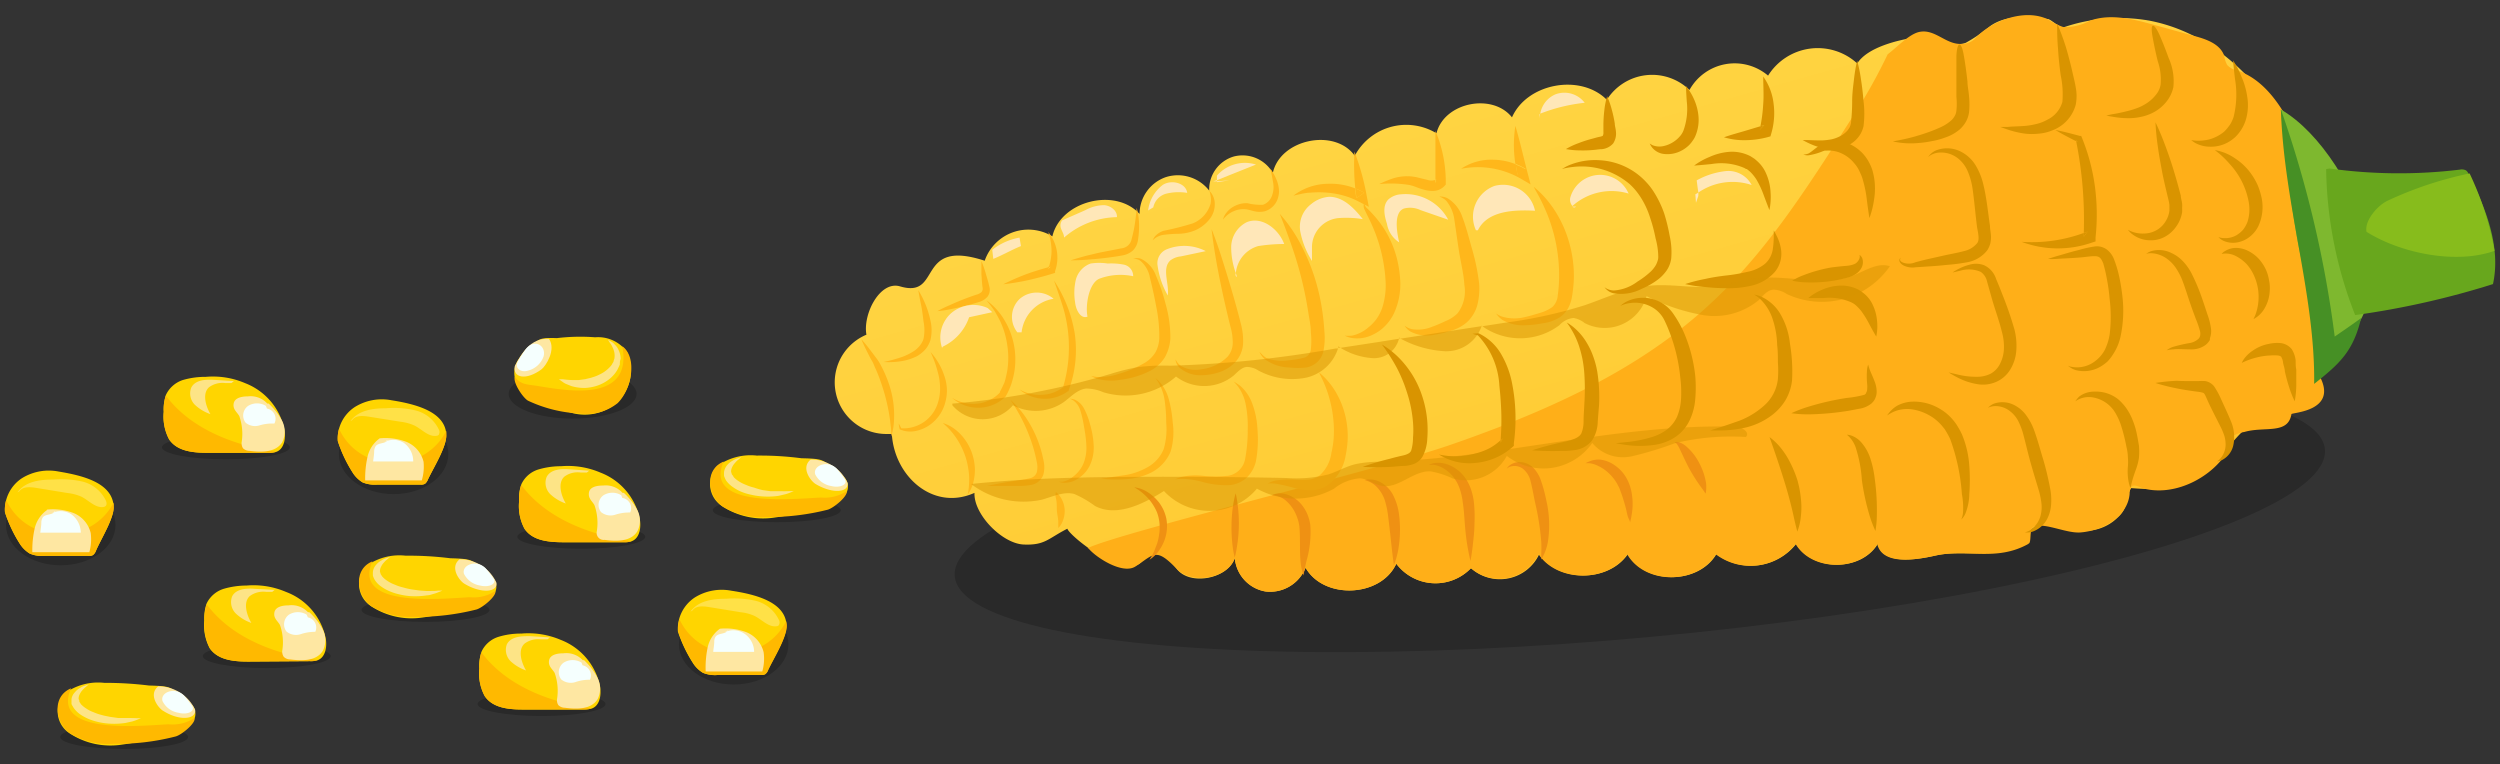 <svg id="Layer_1" data-name="Layer 1" xmlns="http://www.w3.org/2000/svg" xmlns:xlink="http://www.w3.org/1999/xlink" viewBox="0 0 242 74"><rect x="0" y="0" width="242" height="74" fill="#333333" stroke="none"/><defs><style>.cls-1{opacity:0.2;}.cls-2{fill:url(#Áåçûìÿííûé_ãðàäèåíò_19);}.cls-3{fill:#ffaf18;}.cls-4{fill:#ffb71b;}.cls-5,.cls-8{fill:#d99400;}.cls-6{fill:#ef9113;}.cls-7{fill:#ffe7b8;}.cls-8{opacity:0.5;}.cls-9{fill:#7eb82f;}.cls-10{fill:#68a71d;}.cls-11{fill:#87bc1c;}.cls-12{fill:#469025;}.cls-13{fill:#ffd500;}.cls-14{fill:#fee7a2;}.cls-15{fill:#ffb900;}.cls-16{fill:#fde486;}.cls-17{fill:#f5fffe;}.cls-18{fill:#fefbee;opacity:0.3;}</style><linearGradient id="Áåçûìÿííûé_ãðàäèåíò_19" x1="660.1" y1="-5.79" x2="660.1" y2="-63.1" gradientTransform="matrix(-0.96, 0.27, 0.27, 0.96, 799.24, -109.93)" gradientUnits="userSpaceOnUse"><stop offset="0" stop-color="#ffc328"/><stop offset="0.52" stop-color="#ffce38"/><stop offset="1" stop-color="#ffd442"/></linearGradient></defs><ellipse class="cls-1" cx="158.73" cy="49.64" rx="66.6" ry="12.06" transform="translate(-3.9 14.87) rotate(-5.3)"/><path class="cls-2" d="M83.87,32.4c-.36-2,1.31-5.25,3.25-4.68,4.14,1.23,1.45-4.69,8.2-2.48a4.47,4.47,0,0,1,6.55-2.36c.8-3.42,6.07-4.77,8.44-2.17a3.78,3.78,0,0,1,2.53-3.56,3.84,3.84,0,0,1,4.21,1.3,3.32,3.32,0,0,1,2.38-3.3,3.38,3.38,0,0,1,3.78,1.59c.71-3.28,6-4.37,7.93-1.66a5.65,5.65,0,0,1,7.91-2.18c.75-3,5.42-3.93,7.31-1.54,1.46-3.31,6.63-4.26,9.18-1.7a5.19,5.19,0,0,1,8-.95,5,5,0,0,1,7.61-1.39,5.67,5.67,0,0,1,8.63-1.18c1-1.58,4-2.28,5.69-2.53,1.57-.23,3.32,1.07,4.8.54a14.91,14.91,0,0,0,2.36-1.61c1.56-1.13,3.67-.94,5.58-.7.3,0,1.21.9,1.5.82A16.7,16.7,0,0,1,208.07,2c8.74,1.7,14.36,10.24,16.58,18.69,1.68,6.37,1.61,13.87-4,18.34-1,.79-2.09,1.4-3,2.21-1.61,1.37-2.73,3.25-4.36,4.6s-3.43,1.69-7,1.41c-.7,1.28-.23,1.89-1.31,2.86a4.44,4.44,0,0,1-4,1.18c-1.06-.29-2.1-1.11-3.13-.73-1.73.64-2.23,2.25-4.17,2.75s-4.25,0-6.28.46-5.13.91-5.62-1.13c-1.61,2.7-6.32,2.7-7.9,0a5.57,5.57,0,0,1-7.73,1c-1.73,2.94-6.85,3-8.57,0-1.89,2.76-6.74,2.75-8.58,0A4.2,4.2,0,0,1,142.39,55a4.76,4.76,0,0,1-7.23-.43c-1.49,3.25-7,3.5-8.78.39a3.71,3.71,0,0,1-3.85,2.3,3.58,3.58,0,0,1-3-3.23c-.69,2-4.33,2.71-5.61,1.05-1.46-1.89-2.42-1.73-3.44-.67-1.66,1.7-6.94-2.51-7.16-3.23-1.86.94-2.15,1.62-4.23,1.53s-4.85-2.92-4.76-5c-4,1.8-7.76-1.61-8-5.7l-.52,0a5,5,0,0,1-1.92-9.62Z"/><path class="cls-3" d="M105.33,53.06c.2.33-.24-.31,0,0Z"/><path class="cls-3" d="M140.58,43c23.71-8.21,29.19-16.68,39.07-32.19a52.16,52.16,0,0,0,3.08-5.56c.83-.6,2.09-2,3.12-2.17,1.48-.27,2.52,1.24,4,1.17a1.81,1.81,0,0,0,1.31-.49c1.49-1.69,4.79-3,7.09-1.88a6.61,6.61,0,0,0,1.48.74A5,5,0,0,0,202.31,2c2-.71,4.18-.15,6.21.41l3.95,1.09c1.16.31,2.48.79,2.84,1.93a2.56,2.56,0,0,0,.28.86,1.8,1.8,0,0,0,1,.54c4.87,1.64,6.93,9.4,8.1,13.87a26.21,26.21,0,0,1,.49,11.45c-.12.69-.95,3.69-.66,4.22,1.88,3.46-2.68,3.55-2.71,3.72-.33,2-2.58,1.16-4.54,1.72a3.69,3.69,0,0,0-1.32.5.89.89,0,0,0-.23,1.24c-1.51,2.6-5,4.44-8,3.79-.62-.13-1.23-.65-1.49-.08a1.59,1.59,0,0,0-.08.53c-.17,2.19-2.56,3.58-4.75,3.75-1.34.11-3.31-.91-4.45-.6-.53.15-.31,1.2-.49,1.59,0,.07,0,0-.13.13-3.11,1.73-6,.45-9,1.12-2.09.47-5.13.91-5.62-1.13-1.61,2.7-6.32,2.7-7.9,0a5.57,5.57,0,0,1-7.73,1c-1.73,2.94-6.85,3-8.57,0-1.89,2.76-6.74,2.75-8.58,0A4.2,4.2,0,0,1,142.39,55a4.76,4.76,0,0,1-7.23-.43c-1.49,3.25-7,3.5-8.78.39a3.71,3.71,0,0,1-3.85,2.3,3.58,3.58,0,0,1-3-3.23c-.69,2-4.15,2.57-5.61,1.05-2.06-2.14-2.21-1.41-4-.25-1.26.83-3.92-.92-4.59-1.79C108.6,51.5,133.66,45.44,140.58,43Z"/><path class="cls-4" d="M84.76,35.7c-.14-.28-.2-.52-.35-.76s-.25-.46-.36-.67c-.44-.85-.68-1.44-.68-1.44s.44.47,1,1.23l.46.61a4.2,4.2,0,0,1,.47.76,11.4,11.4,0,0,1,.75,1.74,9.36,9.36,0,0,1,.49,3.51,6,6,0,0,1-.27,1.58l0-.44c0-.27-.06-.66-.11-1.13a18.23,18.23,0,0,0-.76-3.3C85.21,36.8,85,36.23,84.76,35.7Z"/><path class="cls-4" d="M87.06,34.64A5.54,5.54,0,0,0,88.44,34a2.49,2.49,0,0,0,.59-.53,1.88,1.88,0,0,0,.21-.31,1.54,1.54,0,0,0,.16-.38,4.11,4.11,0,0,0,0-1.64c-.07-.57-.13-1.09-.22-1.53-.19-.9-.29-1.52-.29-1.52A9.16,9.16,0,0,1,90.06,31a4.08,4.08,0,0,1,0,1.94,3,3,0,0,1-.21.48,2.14,2.14,0,0,1-.32.45,3.27,3.27,0,0,1-.79.62,5.19,5.19,0,0,1-1.62.49,7.17,7.17,0,0,1-1.59.06S86.17,34.92,87.06,34.64Z"/><path class="cls-4" d="M94.53,28.52a1.11,1.11,0,0,0,.49-.26.51.51,0,0,0,.09-.44c-.06-.46-.08-.91-.11-1.29,0-.76,0-1.27,0-1.27s.2.47.42,1.2c.1.37.24.78.34,1.26a1.11,1.11,0,0,1-.17,1,1.72,1.72,0,0,1-.81.51,26.66,26.66,0,0,1-2.76.7,12.13,12.13,0,0,1-1.28.19,12.28,12.28,0,0,1,1.17-.57A25.73,25.73,0,0,1,94.53,28.52Z"/><path class="cls-4" d="M101.44,26c0-.05,0-.11,0-.16l.19-.06Z"/><path class="cls-4" d="M101.48,25.87c0,.05,0,.11,0,.16l.23-.22-.19.06a5.19,5.19,0,0,0,.27-1.58,5.88,5.88,0,0,0-.32-1.83,3.92,3.92,0,0,1,.66,3.79l0,.16-.18.06c-.78.25-1.58.45-2.38.64a24.74,24.74,0,0,1-2.46.41,22.75,22.75,0,0,1,2.29-1C100,26.3,100.75,26.07,101.48,25.87Z"/><path class="cls-4" d="M105.18,24.75c.46-.1,1-.25,1.57-.36s1.22-.23,1.79-.35a1.1,1.1,0,0,0,1-.9,12.31,12.31,0,0,0,.32-1.5c.13-.9.17-1.52.17-1.52a6.51,6.51,0,0,1,.23,1.54,8.69,8.69,0,0,1-.11,1.62,1.74,1.74,0,0,1-.47.95,2,2,0,0,1-1,.49c-.66.12-1.25.2-1.85.27s-1.14.11-1.61.15c-.94.07-1.58.06-1.58.06S104.26,25,105.18,24.75Z"/><path class="cls-4" d="M111.77,22.92a1.88,1.88,0,0,1,.87-.58,27.35,27.35,0,0,0,2.83-.72,2.94,2.94,0,0,0,1.72-1.92,2.34,2.34,0,0,0-.14-1.25,2.78,2.78,0,0,1,.24.29,1.84,1.84,0,0,1,.3,1,2.28,2.28,0,0,1-.47,1.43,3.64,3.64,0,0,1-1.35,1.09,4.47,4.47,0,0,1-1.67.37,12.72,12.72,0,0,0-1.36.09,1.88,1.88,0,0,0-.87.3,2.78,2.78,0,0,0-.29.24A1.74,1.74,0,0,1,111.77,22.92Z"/><path class="cls-4" d="M119.24,20.1a3,3,0,0,1,.67-.32,2.4,2.4,0,0,1,.84-.11,5.19,5.19,0,0,0,1.51.15,1.41,1.41,0,0,0,.87-.88,2.35,2.35,0,0,0,.11-1.25c-.06-.39-.13-.73-.19-1l-.09-.37a3.28,3.28,0,0,1,.22.32,5.46,5.46,0,0,1,.45.91,3.43,3.43,0,0,1,.16.7,2,2,0,0,1-.06.83,1.9,1.9,0,0,1-1.3,1.37,2.19,2.19,0,0,1-1,0c-.28-.06-.54-.15-.74-.18a2.16,2.16,0,0,0-.67,0,2.24,2.24,0,0,0-.59.17,2.45,2.45,0,0,0-.79.53,2.15,2.15,0,0,0-.25.29,1.43,1.43,0,0,1,.13-.37A2.36,2.36,0,0,1,119.24,20.1Z"/><path class="cls-4" d="M131.29,19.18c0-.31-.07-.63-.1-.94a7,7,0,0,1,.87.42Z"/><path class="cls-4" d="M128.55,17.79a6.45,6.45,0,0,1,2.64.45c0,.31.06.63.1.94l.77-.52a7,7,0,0,0-.87-.42,23.43,23.43,0,0,1-.08-3.56,23.92,23.92,0,0,1,1.2,4.34l.19,1-1-.52a7.53,7.53,0,0,0-1.45-.57,8.23,8.23,0,0,0-1.56-.28,8.77,8.77,0,0,0-1.62,0c-.28,0-.55.05-.83.1l-.84.19A5.62,5.62,0,0,1,128.55,17.79Z"/><path class="cls-4" d="M136.65,17.08l.42.06.39.1.71.17a1.16,1.16,0,0,0,.78,0c0,.1,0,.2,0,.31l.16-.37s-.11,0-.16.06c0-1.56,0-3.11,0-4.74a12.64,12.64,0,0,1,1,5v.2l-.16.17a1.55,1.55,0,0,1-1,.44,2.9,2.9,0,0,1-.92-.11,5.5,5.5,0,0,1-.75-.25l-.34-.12-.33-.09a11.32,11.32,0,0,0-2.94-.09,10.36,10.36,0,0,1,1.46-.59A4.65,4.65,0,0,1,136.65,17.08Z"/><path class="cls-4" d="M139,17.7c0-.11,0-.21,0-.31s.13,0,.16-.06Z"/><path class="cls-4" d="M144.55,15.46a6.06,6.06,0,0,1,2.18.44c.05.35.1.69.17,1l.79-.55a5.11,5.11,0,0,0-1-.49,11.59,11.59,0,0,1,0-3.67c.45,1.52.78,3,1.16,4.47l.31,1.19-1.1-.64a8.36,8.36,0,0,0-5.63-.87A5.25,5.25,0,0,1,144.55,15.46Z"/><path class="cls-4" d="M146.9,16.94c-.07-.35-.12-.69-.17-1a5.11,5.11,0,0,1,1,.49Z"/><path class="cls-4" d="M87.2,41.46h0l0,0Z"/><path class="cls-4" d="M87,41c.09.16.17.31.24.46h0l0,0,0,0a3.49,3.49,0,0,0,3.58-2.57A4.46,4.46,0,0,0,91,37.7a6.29,6.29,0,0,0-.11-1.22,11.7,11.7,0,0,0-.81-2.4,6.45,6.45,0,0,1,1.32,2.27,4.55,4.55,0,0,1,.26,1.32A4.37,4.37,0,0,1,91.49,39a3.84,3.84,0,0,1-1.65,2.24,3.6,3.6,0,0,1-1.32.5,2.45,2.45,0,0,1-1.37-.16H87.1v0C87.05,41.38,87,41.19,87,41Z"/><path class="cls-4" d="M96.77,38.05l0,0,0,0Z"/><path class="cls-4" d="M94.63,39.07A3.53,3.53,0,0,0,96.79,38l0,0,0-.07,0,0A10.86,10.86,0,0,0,97.24,37a9.72,9.72,0,0,0,.27-1.16,8,8,0,0,0,0-2.39,8.16,8.16,0,0,0-.67-2.31c-.18-.36-.37-.72-.59-1.07a10.14,10.14,0,0,0-.77-1,6.22,6.22,0,0,1,1.72,1.87,7.33,7.33,0,0,1,.94,2.4,7.45,7.45,0,0,1,.06,2.58,9,9,0,0,1-.31,1.27,7.25,7.25,0,0,1-.55,1.2l0,0,0,0a3.8,3.8,0,0,1-5.19.11,3.7,3.7,0,0,0,1.22.5A4.37,4.37,0,0,0,94.63,39.07Z"/><path class="cls-4" d="M102.86,37.58s0,0,0-.08l.08-.06Z"/><path class="cls-4" d="M102.88,37.5s0,0,0,.08l.1-.14-.08.06a13.47,13.47,0,0,0,.51-5.16,13.84,13.84,0,0,0-.51-2.61c-.27-.86-.57-1.71-.87-2.57a13.19,13.19,0,0,1,2,5.1,11.13,11.13,0,0,1-.58,5.51l0,.09-.06,0a3.77,3.77,0,0,1-4.71-.17,3.78,3.78,0,0,0,2.26.52A3.45,3.45,0,0,0,102.88,37.5Z"/><path class="cls-4" d="M108.3,36.19a10.94,10.94,0,0,0,2.55-1.09,3,3,0,0,0,1-1,3.1,3.1,0,0,0,.37-1.37,14.21,14.21,0,0,0-.31-3.11c-.18-1-.4-1.95-.6-2.75a2.75,2.75,0,0,0-.92-1.62.93.93,0,0,0-.7-.18,1,1,0,0,1,.8,0,2.91,2.91,0,0,1,1.4,1.6,18,18,0,0,1,.94,2.75,11.89,11.89,0,0,1,.46,3.37,4.26,4.26,0,0,1-.54,1.81,3.75,3.75,0,0,1-1.36,1.27,8.56,8.56,0,0,1-2.91.89,5.18,5.18,0,0,1-2.13-.06,2.26,2.26,0,0,1-.73-.32,2.85,2.85,0,0,0,.77.12A6,6,0,0,0,108.3,36.19Z"/><path class="cls-4" d="M113.91,35a1.76,1.76,0,0,0,.41.43,2.87,2.87,0,0,0,2,.31,4.29,4.29,0,0,0,2.5-1.2,2.06,2.06,0,0,0,.51-1.3,5.51,5.51,0,0,0-.22-1.61c-.58-2.32-1.08-4.67-1.39-6.45s-.44-3-.44-3,.46,1.12,1,2.83,1.25,4,1.84,6.35a6.39,6.39,0,0,1,.21,1.93,2.91,2.91,0,0,1-.84,1.85,3.78,3.78,0,0,1-1.59.93,5.34,5.34,0,0,1-1.57.25,3,3,0,0,1-2.18-.76,1.27,1.27,0,0,1-.36-.77Z"/><path class="cls-4" d="M122.59,34.66a4.34,4.34,0,0,0,2.19.21,8.54,8.54,0,0,0,1.43-.24.92.92,0,0,0,.68-.8,7.28,7.28,0,0,0,0-1.65c0-.61-.13-1.22-.23-1.83A36.07,36.07,0,0,0,125,23.7c-.62-1.78-1.12-3-1.12-3a14.35,14.35,0,0,1,1.87,2.65A19.88,19.88,0,0,1,128,30.13c.1.65.16,1.3.2,1.94a6.46,6.46,0,0,1-.11,2,2.05,2.05,0,0,1-.6,1,2.23,2.23,0,0,1-1,.5,7.05,7.05,0,0,1-1.7,0,4.13,4.13,0,0,1-2.34-.79,1.88,1.88,0,0,1-.54-.73l.16.16A2.55,2.55,0,0,0,122.59,34.66Z"/><path class="cls-4" d="M132.45,31.7a4.24,4.24,0,0,0,.78-.8,4.5,4.5,0,0,0,.56-1.07,7.09,7.09,0,0,0,.33-2.68A15.29,15.29,0,0,0,132.9,22c-.29-.69-.59-1.23-.79-1.67a.88.88,0,0,1-.05-.74.82.82,0,0,0,.29.59,11.35,11.35,0,0,1,1.26,1.43A9.74,9.74,0,0,1,134.9,24a10,10,0,0,1,.43,1.5,11.65,11.65,0,0,1,.21,1.6,6.71,6.71,0,0,1-.6,3.22,4.46,4.46,0,0,1-.91,1.28,4,4,0,0,1-1.15.8,3.35,3.35,0,0,1-2,.32,2.29,2.29,0,0,1-.71-.23,3.38,3.38,0,0,0,.71,0A3.58,3.58,0,0,0,132.45,31.7Z"/><path class="cls-4" d="M136.66,31.86a3.64,3.64,0,0,0,2-.24c.4-.14.84-.34,1.3-.55a3.48,3.48,0,0,0,1.14-.75,3.53,3.53,0,0,0,.65-2.74c-.06-1.08-.36-2.23-.53-3.33s-.31-2.14-.44-3a3.56,3.56,0,0,0-.78-1.81,1.63,1.63,0,0,0-.47-.33l-.2-.08a1.5,1.5,0,0,1,.84.19,3.39,3.39,0,0,1,1.39,1.8c.34.89.59,1.85.89,2.93a20.9,20.9,0,0,1,.73,3.48,6.5,6.5,0,0,1-.15,2A3.51,3.51,0,0,1,142,31.19a4,4,0,0,1-1.64.85,8.6,8.6,0,0,1-1.48.36,3.52,3.52,0,0,1-2.3-.28,1.67,1.67,0,0,1-.61-.59l.18.12A1.78,1.78,0,0,0,136.66,31.86Z"/><path class="cls-4" d="M145.55,30.69a4.14,4.14,0,0,0,2.07,0c.43-.09.88-.23,1.38-.38a3.94,3.94,0,0,0,1.27-.59,1.69,1.69,0,0,0,.52-1.13,12.84,12.84,0,0,0,.13-1.67,15.8,15.8,0,0,0-1.14-6.17,19.5,19.5,0,0,0-.92-1.94c-.26-.46-.4-.73-.4-.73s.24.19.63.56a10.11,10.11,0,0,1,1.42,1.75,11.31,11.31,0,0,1,1.33,2.9,11.76,11.76,0,0,1,.51,3.65,13.47,13.47,0,0,1-.2,1.89,3.8,3.8,0,0,1-.35,1,3,3,0,0,1-.35.49,3.24,3.24,0,0,1-.42.37,4.22,4.22,0,0,1-1.79.62,9.3,9.3,0,0,1-1.53.17,3.92,3.92,0,0,1-2.29-.52,2.38,2.38,0,0,1-.6-.62A2,2,0,0,0,145.55,30.69Z"/><path class="cls-5" d="M158.93,19.28a7.1,7.1,0,0,0-.55-.79,6.32,6.32,0,0,0-.62-.66,7.18,7.18,0,0,0-5.57-1.66,6.58,6.58,0,0,0-1,.19l.23-.13a3.68,3.68,0,0,1,.68-.32,6.52,6.52,0,0,1,2.73-.4,6.6,6.6,0,0,1,4.57,2.17,6.07,6.07,0,0,1,.69.9,10,10,0,0,1,1,2.07,17.42,17.42,0,0,1,.53,2.16,7.13,7.13,0,0,1,.15,2.25,2.79,2.79,0,0,1-.16.59,2.46,2.46,0,0,1-.3.56,4,4,0,0,1-.77.81,7.3,7.3,0,0,1-1.63.94,4.31,4.31,0,0,1-2.75.42,1.42,1.42,0,0,1-.84-.58,1.48,1.48,0,0,0,.21.14,1.59,1.59,0,0,0,.68.18,4.28,4.28,0,0,0,2.31-.87,7.83,7.83,0,0,0,1.31-1,2.84,2.84,0,0,0,.48-.63,2.4,2.4,0,0,0,.13-.32,1.23,1.23,0,0,0,.08-.39,7,7,0,0,0-.26-1.84,14.81,14.81,0,0,0-.53-2A8.17,8.17,0,0,0,158.93,19.28Z"/><path class="cls-5" d="M165.07,27c.57-.13,1.24-.24,2-.33a16.15,16.15,0,0,0,2.1-.36,3.84,3.84,0,0,0,1.69-.78,2.36,2.36,0,0,0,.74-1.36,8.57,8.57,0,0,0,.1-1.32v-.54a4.9,4.9,0,0,1,.26.48,4.25,4.25,0,0,1,.45,1.39,2.84,2.84,0,0,1-.06,1.07,2.7,2.7,0,0,1-.58,1.11,4.3,4.3,0,0,1-2.26,1.3,9.69,9.69,0,0,1-2.39.24c-.73,0-1.41-.05-2-.11a14.2,14.2,0,0,1-2-.29A15.19,15.19,0,0,1,165.07,27Z"/><path class="cls-5" d="M177.27,25.89c.47-.06,1-.12,1.4-.15a3.65,3.65,0,0,0,.54-.08,2,2,0,0,0,.4-.15A1,1,0,0,0,180,25a.6.6,0,0,0,0-.33.72.72,0,0,1,.25.29,1.15,1.15,0,0,1-.12,1.07,1.64,1.64,0,0,1-.55.53,2.48,2.48,0,0,1-.71.31,13.34,13.34,0,0,1-4.13.46,6.71,6.71,0,0,1-1.26-.16,6.51,6.51,0,0,1,1.15-.55A14.08,14.08,0,0,1,177.27,25.89Z"/><path class="cls-4" d="M92.37,41.5a4.84,4.84,0,0,1,1,1,5.25,5.25,0,0,1,.72,1.37,5.42,5.42,0,0,1,.28,1.52,4.9,4.9,0,0,1-.16,1.33,3.6,3.6,0,0,1-.35.87c-.12.2-.19.3-.19.3l.06-.34a6.06,6.06,0,0,0,.08-.89,5.84,5.84,0,0,0-.07-1.22,7.24,7.24,0,0,0-.32-1.34,7.42,7.42,0,0,0-1.28-2.27,6.79,6.79,0,0,0-.62-.65l-.26-.24.34.13A3.63,3.63,0,0,1,92.37,41.5Z"/><path class="cls-4" d="M99.72,46.29a.87.87,0,0,0,.64-.57,2.1,2.1,0,0,0,0-1,14.62,14.62,0,0,0-.64-2.3,16.9,16.9,0,0,0-.84-1.92,20.56,20.56,0,0,0-1.06-1.79,9.09,9.09,0,0,1,1.4,1.59A11.15,11.15,0,0,1,101,44.52a2.81,2.81,0,0,1,0,1.41,1.51,1.51,0,0,1-1.13,1,5.94,5.94,0,0,1-1.2.11l-1,0c-1.28,0-2.14,0-2.14,0s.84-.19,2.1-.4C98.23,46.54,99,46.46,99.72,46.29Z"/><path class="cls-4" d="M103.94,46.09a3.11,3.11,0,0,0,.94-1.22,4.09,4.09,0,0,0,.28-1.73,12.34,12.34,0,0,0-.23-1.84,10.23,10.23,0,0,0-.36-1.59,1.89,1.89,0,0,0-.62-.91,1.31,1.31,0,0,0-.4-.2,1.21,1.21,0,0,1,.47.08,1.92,1.92,0,0,1,.91.86,7.18,7.18,0,0,1,.61,1.62,8.54,8.54,0,0,1,.33,2,4,4,0,0,1-.43,2,3.19,3.19,0,0,1-1.29,1.29,2.29,2.29,0,0,1-1.24.28,1.87,1.87,0,0,1-.46-.11,1.77,1.77,0,0,0,.46,0A2.3,2.3,0,0,0,103.94,46.09Z"/><path class="cls-4" d="M108.86,46a6.38,6.38,0,0,0,2.16-.74,3.53,3.53,0,0,0,1.63-1.8,6.87,6.87,0,0,0,.24-2.53,15.31,15.31,0,0,0-.17-2.29,4.82,4.82,0,0,0-.53-1.52,4.27,4.27,0,0,0-.35-.52,3,3,0,0,1,.47.44,4.21,4.21,0,0,1,.8,1.5,12,12,0,0,1,.41,2.36,6.64,6.64,0,0,1-.2,2.8,4,4,0,0,1-2,2.1,6.43,6.43,0,0,1-2.41.59,12.46,12.46,0,0,1-1.71,0l-.65-.06.65-.07C107.59,46.17,108.18,46.1,108.86,46Z"/><path class="cls-4" d="M116.38,46.05a11.34,11.34,0,0,0,2.54,0,2,2,0,0,0,1.61-1.63,14.78,14.78,0,0,0,.25-2.84,10.61,10.61,0,0,0-.21-2.5,4.24,4.24,0,0,0-.7-1.62,3.9,3.9,0,0,0-.46-.53,5.89,5.89,0,0,1,.61.39,4.1,4.1,0,0,1,1.13,1.57,8.14,8.14,0,0,1,.57,2.66,11.55,11.55,0,0,1-.15,3.12,3.23,3.23,0,0,1-.88,1.56,2.84,2.84,0,0,1-1.63.73,8.32,8.32,0,0,1-2.77-.34,8.3,8.3,0,0,0-1.82-.27,6.06,6.06,0,0,0-.71.05,4,4,0,0,1,.68-.25A6.56,6.56,0,0,1,116.38,46.05Z"/><path class="cls-4" d="M123.43,46.52a9.06,9.06,0,0,1,2-.09,9.94,9.94,0,0,0,1.22,0,2.24,2.24,0,0,0,1.07-.39,3.55,3.55,0,0,0,1.16-2.21,8.14,8.14,0,0,0,.22-1.43,11.09,11.09,0,0,0,0-1.41A12,12,0,0,0,128,36.71l-.32-.66a6.47,6.47,0,0,1,.55.5,7.24,7.24,0,0,1,1.18,1.59,8.29,8.29,0,0,1,.93,2.67,8.42,8.42,0,0,1,.12,1.61,10,10,0,0,1-.2,1.66,4.39,4.39,0,0,1-1.92,3,3.18,3.18,0,0,1-1.68.37,6.58,6.58,0,0,1-1.37-.21,16.6,16.6,0,0,0-1.86-.43,4,4,0,0,0-.73,0A2.89,2.89,0,0,1,123.43,46.52Z"/><path class="cls-5" d="M134.53,44.41c.39-.11.83-.22,1.28-.32s.71-.26.79-.47a4.32,4.32,0,0,0,.18-1.25,9,9,0,0,0,0-1.47A12.33,12.33,0,0,0,136.2,38a14.46,14.46,0,0,0-1-2.42c-.37-.68-.73-1.24-1-1.63s-.43-.6-.43-.6.23.13.63.41a8.63,8.63,0,0,1,1.47,1.37,9.4,9.4,0,0,1,1.51,2.44,10.5,10.5,0,0,1,.78,3.2,10.85,10.85,0,0,1,0,1.71,4,4,0,0,1-.47,1.74,1.69,1.69,0,0,1-.85.7,3.42,3.42,0,0,1-.85.18c-.48,0-.92.07-1.33.09a25.85,25.85,0,0,1-2.75,0A26.54,26.54,0,0,1,134.53,44.41Z"/><path class="cls-5" d="M145.26,42.85v-.24l.2-.17Z"/><polygon class="cls-5" points="143.1 32.47 143.06 32.46 143.05 32.45 143.1 32.47"/><path class="cls-5" d="M144.2,43.38a5.42,5.42,0,0,0,1.06-.77v.24l.2-.41-.2.17c.06-.84.09-1.68.07-2.52s-.09-1.84-.19-2.75a7.71,7.71,0,0,0-2.08-4.88h0l0,0h0l-.53-.15.59-.05h0l0,0a5,5,0,0,1,2.18,2,9,9,0,0,1,1.06,2.8,17.62,17.62,0,0,1,.18,5.84l0,.26-.17.15a6.24,6.24,0,0,1-3.53,1.5,5.5,5.5,0,0,1-3.56-.82,7.09,7.09,0,0,0,3.4-.06A6.31,6.31,0,0,0,144.2,43.38Z"/><path class="cls-5" d="M151,42.86c.8-.18,1.79-.35,2.08-.92a3,3,0,0,0,.21-1.18c0-.53.05-1.06.07-1.59a22.16,22.16,0,0,0,0-3.05,11.62,11.62,0,0,0-.18-1.37,11.41,11.41,0,0,0-.31-1.19,7.82,7.82,0,0,0-.79-1.72,5.71,5.71,0,0,0-.42-.62,4.5,4.5,0,0,1,.64.44,5.75,5.75,0,0,1,1.32,1.56,6.88,6.88,0,0,1,.59,1.25,8.45,8.45,0,0,1,.4,1.48,15.46,15.46,0,0,1,.18,3.27c-.05.54-.09,1.09-.13,1.62a3.41,3.41,0,0,1-.56,1.81,2.5,2.5,0,0,1-1.61.91,8,8,0,0,1-1.4.09,27.21,27.21,0,0,1-2.78-.06A27,27,0,0,1,151,42.86Z"/><path class="cls-5" d="M159.93,42.3a4.73,4.73,0,0,0,1.42-.71,3.37,3.37,0,0,0,1-1.27,5.27,5.27,0,0,0,.38-1.78,11.34,11.34,0,0,0-.08-2,16.62,16.62,0,0,0-.86-3.9,14.83,14.83,0,0,0-.7-1.69,2.94,2.94,0,0,0-1-1.11,3.33,3.33,0,0,0-2.31-.5,2.88,2.88,0,0,0-.94.28,2.77,2.77,0,0,1,.86-.54,3.62,3.62,0,0,1,2.79.05A3.58,3.58,0,0,1,162,30.41a10.84,10.84,0,0,1,1,1.78,14.44,14.44,0,0,1,1.1,4.2,12.87,12.87,0,0,1,0,2.24,5.76,5.76,0,0,1-.62,2.21,4.06,4.06,0,0,1-1.54,1.61,4.91,4.91,0,0,1-1.83.62,9.82,9.82,0,0,1-2.71,0c-.64-.09-1-.17-1-.17l1-.1A12.62,12.62,0,0,0,159.93,42.3Z"/><path class="cls-5" d="M168.39,40.72a7.77,7.77,0,0,0,2.39-1.47,4,4,0,0,0,1.32-2.56,10.8,10.8,0,0,0,0-1.62c0-.56,0-1.11-.07-1.65a8.68,8.68,0,0,0-.51-2.74A4.72,4.72,0,0,0,170.44,29a3,3,0,0,0-.64-.48,2.48,2.48,0,0,1,.8.25,4.2,4.2,0,0,1,1.67,1.51,7.13,7.13,0,0,1,1,3,16.18,16.18,0,0,1,.2,3.55,4.91,4.91,0,0,1-.63,1.9,5.21,5.21,0,0,1-1.28,1.43,6.79,6.79,0,0,1-3,1.31,11.06,11.06,0,0,1-2.2.2c-.53,0-.83,0-.83,0l.79-.25C166.88,41.25,167.59,41,168.39,40.72Z"/><path class="cls-5" d="M177.92,27.66a3.61,3.61,0,0,1,2,.39l.24.15.18.14a3,3,0,0,1,.41.37,3,3,0,0,1,.54.82,4.42,4.42,0,0,1,.41,1.55,4.75,4.75,0,0,1-.08,1.5s-.32-.53-.71-1.28a9.7,9.7,0,0,0-.71-1.15,4.32,4.32,0,0,0-.45-.5c-.09-.09-.16-.14-.23-.2l-.17-.11-.14-.07a5.27,5.27,0,0,0-2.68-.42c-.85,0-1.49,0-1.49,0a5.13,5.13,0,0,1,1.31-.79A4.72,4.72,0,0,1,177.92,27.66Z"/><path class="cls-4" d="M102.3,49.37c0-.41,0-.83-.09-1.16s0-.58,0-.58a1.77,1.77,0,0,1,.42.45,2.54,2.54,0,0,1,.43,1.24,2.65,2.65,0,0,1-.26,1.29,1.67,1.67,0,0,1-.36.5s0-.25,0-.58S102.33,49.78,102.3,49.37Z"/><path class="cls-6" d="M111.86,53a4.45,4.45,0,0,0,.34-1.26A4.2,4.2,0,0,0,112,49.6a4.83,4.83,0,0,0-.33-.64,4.49,4.49,0,0,0-.81-1,5,5,0,0,0-1.07-.79,3.12,3.12,0,0,1,1.32.48,4.43,4.43,0,0,1,1.09,1,4.28,4.28,0,0,1,.43.72,4.37,4.37,0,0,1,.27.82,4,4,0,0,1-.64,3,3.16,3.16,0,0,1-1,1A5.07,5.07,0,0,0,111.86,53Z"/><path class="cls-6" d="M119.21,50.85a13.94,13.94,0,0,1,.18-2.1,8.74,8.74,0,0,1,.22-1,7.08,7.08,0,0,1,.18,1,13.33,13.33,0,0,1,.13,2.11,13.72,13.72,0,0,1-.19,2.1,7.16,7.16,0,0,1-.21,1,7.49,7.49,0,0,1-.19-1A14.66,14.66,0,0,1,119.21,50.85Z"/><path class="cls-6" d="M124.77,47.94A3.11,3.11,0,0,1,126.11,49a3.8,3.8,0,0,1,.47.84,4.3,4.3,0,0,1,.26,1,10,10,0,0,1-.35,3.38c-.21.87-.31,1.48-.31,1.48a5.77,5.77,0,0,1-.3-1.52c-.08-.92,0-2.13-.1-3.21a3.43,3.43,0,0,0-.17-.75,4.45,4.45,0,0,0-.3-.71,3.7,3.7,0,0,0-.85-1.06,2.14,2.14,0,0,0-.9-.46,3.39,3.39,0,0,0-.42-.06,1.6,1.6,0,0,1,.42-.14A2.11,2.11,0,0,1,124.77,47.94Z"/><path class="cls-6" d="M133.71,46.72A2.93,2.93,0,0,1,134.89,48a5.6,5.6,0,0,1,.54,1.83,11.37,11.37,0,0,1-.08,3.39,8.65,8.65,0,0,1-.42,1.5s-.09-.62-.19-1.51-.22-2.08-.37-3.24a8.21,8.21,0,0,0-.34-1.6,3.38,3.38,0,0,0-.7-1.17,2.25,2.25,0,0,0-.83-.59,3.13,3.13,0,0,0-.4-.14,1.29,1.29,0,0,1,.44-.06A2.22,2.22,0,0,1,133.71,46.72Z"/><path class="cls-6" d="M140.24,45a3.57,3.57,0,0,1,1.62,1.3,4.63,4.63,0,0,1,.51,1,6.43,6.43,0,0,1,.28,1.13,12.62,12.62,0,0,1,.08,2.19c0,.68-.07,1.31-.13,1.86-.11,1.09-.26,1.82-.26,1.82s-.18-.72-.35-1.8c-.08-.55-.15-1.18-.2-1.85s-.09-1.39-.2-2.06a6.18,6.18,0,0,0-.2-1,4.75,4.75,0,0,0-.35-.88,4.65,4.65,0,0,0-.49-.7,4.22,4.22,0,0,0-.6-.53,2.76,2.76,0,0,0-1.13-.48,3.17,3.17,0,0,0-.51,0,2.36,2.36,0,0,1,.5-.17A2.71,2.71,0,0,1,140.24,45Z"/><path class="cls-6" d="M146.2,45a1.66,1.66,0,0,1,1.46-.18,1.86,1.86,0,0,1,.87.58,3.33,3.33,0,0,1,.57.94,14.1,14.1,0,0,1,.58,2.09,10.54,10.54,0,0,1,.16,4,5,5,0,0,1-.65,1.74s0-.18,0-.5a10.6,10.6,0,0,0,0-1.27,24.93,24.93,0,0,0-.6-3.78c-.14-.69-.27-1.42-.42-2a2.16,2.16,0,0,0-.8-1.28,1.38,1.38,0,0,0-1.11-.19.86.86,0,0,0-.42.24A1.08,1.08,0,0,1,146.2,45Z"/><path class="cls-6" d="M154.89,44.49a3.06,3.06,0,0,1,1.4.54,3.72,3.72,0,0,1,1.17,1.28,4.56,4.56,0,0,1,.51,1.56,6,6,0,0,1,.05,1.38,8.19,8.19,0,0,1-.23,1.33s0-.13-.12-.35-.17-.54-.26-.92-.22-.8-.36-1.24c-.06-.21-.16-.43-.23-.65s-.18-.39-.31-.64a4.24,4.24,0,0,0-.81-1,3.77,3.77,0,0,0-1-.68,2.5,2.5,0,0,0-.85-.26l-.37,0a2.17,2.17,0,0,1,.34-.16A2.27,2.27,0,0,1,154.89,44.49Z"/><path class="cls-6" d="M162.41,42.78a1.84,1.84,0,0,1,.72.35,5.28,5.28,0,0,1,1.34,1.66,6.27,6.27,0,0,1,.68,2,3.67,3.67,0,0,1,0,.71,1,1,0,0,1-.05.28s-.21-.33-.55-.78a17,17,0,0,1-1.06-1.7c-.34-.64-.63-1.3-.86-1.77a3.25,3.25,0,0,0-.3-.54c-.08-.13-.24-.11-.22-.13S162.2,42.75,162.41,42.78Z"/><path class="cls-7" d="M92.09,30.3a3.32,3.32,0,0,1,3.52-.48l.44.4-2.24.49a4.9,4.9,0,0,1-2.54,2.84l-.08.12A3.14,3.14,0,0,1,92.09,30.3Z"/><path class="cls-7" d="M98.69,23l.14.82c-.9.36-1.78.88-2.68,1.24l-.1-.88A6,6,0,0,1,98.69,23Z"/><path class="cls-7" d="M102.8,21.34l2.27-1a3.81,3.81,0,0,1,1.82-.48c.63.05,1.27.54,1.23,1.16A8,8,0,0,0,103,23C103,22.41,102.38,22.05,102.8,21.34Z"/><path class="cls-7" d="M112.57,17.89c.84-.53,2.23-.18,2.35.78a5.1,5.1,0,0,0-2,.07,1.72,1.72,0,0,0-1.28,1.33l-.5.3A3.64,3.64,0,0,1,112.57,17.89Z"/><path class="cls-7" d="M121.58,15.93l-3.78,1.51V17A3.59,3.59,0,0,1,121.58,15.93Z"/><path class="cls-7" d="M117.81,17.63v-.08l1.2-.09Z"/><path class="cls-7" d="M117.8,17.44v.11l-.36,0Z"/><path class="cls-7" d="M98.72,28.92a2.53,2.53,0,0,1,3.27,0,3.71,3.71,0,0,0-3.1,3.25l-.41,0A2.4,2.4,0,0,1,98.72,28.92Z"/><path class="cls-7" d="M104.14,27.08a2.28,2.28,0,0,1,1.43-1.57,5.43,5.43,0,0,1,1.66,0,6.29,6.29,0,0,1,1.57.11,1.12,1.12,0,0,1,.89,1.12,5.78,5.78,0,0,0-3.3.25c-1,.46-1.34,2.59-1.12,3.66-.67.26-1.13-.67-1.2-1.38A5.65,5.65,0,0,1,104.14,27.08Z"/><path class="cls-7" d="M113,24.11a4.52,4.52,0,0,1,3.72.2l-2.42.51a2,2,0,0,0-1,.38c-.87.78-.1,2.25-.26,3.4a7.93,7.93,0,0,1-1-3A1.45,1.45,0,0,1,113,24.11Z"/><path class="cls-7" d="M119.18,23.87a2.73,2.73,0,0,1,1.5-2.36c1.46-.61,3.1.66,3.63,2.11a16.17,16.17,0,0,0-2.52.2,3,3,0,0,0-2.16,2.63A7.38,7.38,0,0,1,119.18,23.87Z"/><path class="cls-7" d="M119.63,26.45a2.76,2.76,0,0,1,.08.27l0,.09c-.11-.06-.12-.21-.11-.33Z"/><path class="cls-7" d="M126.93,19.75a3.07,3.07,0,0,1,1.74-.7c1.37,0,2.41,1.11,3.25,2.16a10.06,10.06,0,0,0-2.19-.11A2.83,2.83,0,0,0,127,24c0,.35,0,.76,0,1.26a8.3,8.3,0,0,1-1.12-2.78A2.74,2.74,0,0,1,126.93,19.75Z"/><path class="cls-7" d="M134.38,19.32a2,2,0,0,1,1.24-.51,4.67,4.67,0,0,1,4.57,2.46l-2.68-.93a2.34,2.34,0,0,0-1.62-.15c-1,.4-.68,2.27-.45,3.27a2.64,2.64,0,0,1-1.18-1.79C134,20.88,133.81,19.92,134.38,19.32Z"/><path class="cls-8" d="M143.49,31.54h-.07s0,0,0-.05Z"/><path class="cls-8" d="M153.36,29.56c2-.68,4-1.66,6.15-1.89s4.07.24,6.1.06c1.59-.14,3.13-.67,4.72-.82,3-.27,6.26.86,9.1-.26,1.15-.45,2.34-1.27,3.51-.88a8,8,0,0,1-10,2.68,2.38,2.38,0,0,0-1.24-.41c-.59,0-1,.55-1.44,1a6.74,6.74,0,0,1-5.42,1.46,19.68,19.68,0,0,1-5.45-1.83,4.21,4.21,0,0,1-6,2.6,2.3,2.3,0,0,0-1.08-.49,2.15,2.15,0,0,0-1.36.7,6.33,6.33,0,0,1-7.46.1l2.26-.35A45.61,45.61,0,0,0,153.36,29.56Z"/><path class="cls-8" d="M139.89,34a10.06,10.06,0,0,1-4.31-1.22l7.84-1.21A3.6,3.6,0,0,1,139.89,34Z"/><path class="cls-8" d="M135.58,32.76l-.16,0a.29.29,0,0,0,0-.09Z"/><path class="cls-8" d="M107.46,36.21a21.35,21.35,0,0,1,2.73-.68,20.39,20.39,0,0,1,3.13-.13,108,108,0,0,0,16-1.67l.2,0a4.2,4.2,0,0,1-3.19,2.85,6.88,6.88,0,0,1-4.51-.71,2.16,2.16,0,0,0-1.08-.35c-.53,0-.93.49-1.33.84a4.51,4.51,0,0,1-5.57.09,7.4,7.4,0,0,1-7.06,1.51,4.13,4.13,0,0,0-1.64-.35c-.85.09-1.47.8-2.15,1.3a4.76,4.76,0,0,1-4.94.32,3.85,3.85,0,0,1-5.86,0l0-.16A75.63,75.63,0,0,0,107.46,36.21Z"/><path class="cls-8" d="M135.42,32.79a2.49,2.49,0,0,1-2.52,1.88,6.76,6.76,0,0,1-3.14-1l3.65-.56Z"/><path class="cls-8" d="M129.76,33.66l-.22,0,0-.13Z"/><path class="cls-8" d="M124.52,46.27a12.62,12.62,0,0,0,4.07-.35c.91-.29,1.74-.79,2.67-1a10.79,10.79,0,0,1,2.34-.22C145.12,44.4,156.46,41,168,41.3c.6,0,1.44.56,1,1a23.33,23.33,0,0,0-6.83.59A34.52,34.52,0,0,1,158,44.16a3.88,3.88,0,0,1-3.87-1.28,5.76,5.76,0,0,1-8.27,1.25,4.52,4.52,0,0,1-5.25,2.18,8.59,8.59,0,0,0-2.12-.68c-1.68-.1-3.1,1.7-4.75,1.4-.72-.13-1.33-.66-2.06-.73a4.53,4.53,0,0,0-2.54,1,7.72,7.72,0,0,1-7.47,0,6,6,0,0,1-9,.23c-2,1.26-4.57,2.55-6.67,1.45a10.3,10.3,0,0,0-2-1.16c-1-.28-2.11.26-3.15.55A8.39,8.39,0,0,1,94,46.85c5.24-.55,10.52-.66,15.78-.69Q117.17,46.12,124.52,46.27Z"/><path class="cls-9" d="M220.77,10.59c3.89,2.23,7.37,8,8.39,12.38,1.49,6.36-1,9.14-4.14,12.33q-1.2-5.41-2.38-10.82C221.78,20.56,221.25,14.71,220.77,10.59Z"/><path class="cls-10" d="M225.5,16.31a48.83,48.83,0,0,0,12.61.11.91.91,0,0,1,.59.07.75.75,0,0,1,.25.33c1.67,3.31,3.16,7.06,2.37,10.68a81.13,81.13,0,0,1-13.34,3,40,40,0,0,1-2.81-14.13Z"/><path class="cls-11" d="M231.14,19.42a35.76,35.76,0,0,1,7.92-2.63,29.51,29.51,0,0,1,2.41,7.49c-3.7,1.33-9.06.25-12.39-1.84C228.86,21.37,230.14,19.88,231.14,19.42Z"/><path class="cls-12" d="M226,32.58c1.54-1.06,1.54-1.06,2.56-1.79-.76,3.17-2,4.36-4.55,6.37.12-8.52-2.93-17.42-3.22-26.57A107.18,107.18,0,0,1,226,32.58Z"/><path class="cls-5" d="M154.12,13.43c.24-.06.48-.14.74-.19s.34-.13.3-.12a.62.62,0,0,0,.05-.34c0-.23,0-.51,0-.75a13.28,13.28,0,0,1,.09-1.36,7.47,7.47,0,0,1,.27-1.35,8.55,8.55,0,0,1,.45,1.29,12.39,12.39,0,0,1,.29,1.34c0,.25.09.48.11.77a1.72,1.72,0,0,1-.27,1.17,1.69,1.69,0,0,1-1.08.55c-.26,0-.52.05-.76.07a11,11,0,0,1-1.37.05,7.62,7.62,0,0,1-1.36-.13,7.37,7.37,0,0,1,1.24-.58A11.75,11.75,0,0,1,154.12,13.43Z"/><path class="cls-5" d="M160,14.07a1.8,1.8,0,0,0,.93.09,2.9,2.9,0,0,0,1.16-.49,2.68,2.68,0,0,0,.5-.45,1.64,1.64,0,0,0,.19-.24,2,2,0,0,0,.17-.32,6.19,6.19,0,0,0,.33-2.84c-.06-.86-.08-1.49-.08-1.49A5.52,5.52,0,0,1,164,9.65a5.14,5.14,0,0,1,.41,1.57,4,4,0,0,1-.3,1.95,2,2,0,0,1-.26.45,2.83,2.83,0,0,1-.36.44,3.09,3.09,0,0,1-.84.58,2.87,2.87,0,0,1-1.74.24,1.73,1.73,0,0,1-1-.62,2.36,2.36,0,0,1-.22-.37A2.29,2.29,0,0,0,160,14.07Z"/><path class="cls-5" d="M170.35,12.55c0-.11,0-.22.06-.33l.37-.11Z"/><path class="cls-5" d="M170.41,12.22c0,.11,0,.22-.06.33l.43-.44-.37.11a15.36,15.36,0,0,0,.27-2.16c.07-.85,0-1.71,0-2.65a5.57,5.57,0,0,1,1,2.6,7,7,0,0,1-.2,2.84l-.1.35-.32.09a8.69,8.69,0,0,1-2.09.28,6.76,6.76,0,0,1-2.09-.28c.68-.24,1.32-.41,2-.61Z"/><path class="cls-5" d="M176.42,13.59a6.89,6.89,0,0,0,.86-.1,3.32,3.32,0,0,0,.83-.3,2.31,2.31,0,0,0,.7-.53,2.28,2.28,0,0,0,.22-.31,1.59,1.59,0,0,0,.14-.42,19.14,19.14,0,0,0,.12-2.12c0-.73.09-1.41.16-2a17.06,17.06,0,0,1,.32-1.95,14.64,14.64,0,0,1,.39,1.94c.09.58.17,1.25.23,2a9.67,9.67,0,0,1,0,2.41,2.74,2.74,0,0,1-.25.68,2.68,2.68,0,0,1-.45.61,2.89,2.89,0,0,1-1.15.72,3.15,3.15,0,0,1-1.19.21,3.63,3.63,0,0,1-1-.12,6.41,6.41,0,0,1-1.37-.5c-.31-.15-.48-.25-.48-.25H175C175.38,13.57,175.86,13.6,176.42,13.59Z"/><path class="cls-5" d="M185.64,13.13c.35-.1.71-.22,1.1-.36s.78-.3,1.17-.48a4.1,4.1,0,0,0,1-.66,1.77,1.77,0,0,0,.31-.41,1.21,1.21,0,0,0,.16-.51,6.46,6.46,0,0,0,0-1.33c0-.48,0-1,0-1.42,0-.92,0-1.78,0-2.52.06-1.48.48-1.51.72-.05.13.73.25,1.59.35,2.5,0,.46.12.93.15,1.42a7.54,7.54,0,0,1,0,1.59,2.55,2.55,0,0,1-.3.88,3,3,0,0,1-.59.74,4.25,4.25,0,0,1-1.41.79,7.24,7.24,0,0,1-1.34.36,9.63,9.63,0,0,1-1.22.17,8,8,0,0,1-2.51-.15l.67-.13C184.35,13.47,185,13.33,185.64,13.13Z"/><path class="cls-5" d="M196,12.19a7.28,7.28,0,0,0,1.09-.18,4.11,4.11,0,0,0,1.09-.42,2.76,2.76,0,0,0,1.46-1.73,8.88,8.88,0,0,0-.17-2.6c-.12-.91-.21-1.77-.25-2.5a22.53,22.53,0,0,1-.08-2.47A23.32,23.32,0,0,1,200,4.63c.21.71.43,1.54.63,2.43.1.46.22.9.3,1.4a4.3,4.3,0,0,1,0,1.68,3.66,3.66,0,0,1-2.19,2.45,4.34,4.34,0,0,1-1.42.35,5.84,5.84,0,0,1-1.27,0,9.06,9.06,0,0,1-1.77-.42l-.65-.23h.69C194.71,12.24,195.32,12.24,196,12.19Z"/><path class="cls-5" d="M206.06,10.72a8.76,8.76,0,0,0,.95-.31,4.73,4.73,0,0,0,.94-.52,3.75,3.75,0,0,0,.78-.76,2.06,2.06,0,0,0,.42-.94,5.54,5.54,0,0,0-.28-2.27c-.2-.81-.36-1.58-.48-2.24-.32-1.67.16-1.44.69-.21.27.62.56,1.35.84,2.13a5.48,5.48,0,0,1,.46,2.85,3.42,3.42,0,0,1-.7,1.43,4,4,0,0,1-1.13.95,4.59,4.59,0,0,1-1.25.47,5.45,5.45,0,0,1-1.15.14,8.49,8.49,0,0,1-1.65-.14,6.08,6.08,0,0,1-.61-.12l.61-.13C204.88,11,205.43,10.88,206.06,10.72Z"/><path class="cls-5" d="M213.87,13.49a3.8,3.8,0,0,0,1.42-.74,3.31,3.31,0,0,0,.3-.32l.26-.34a3.24,3.24,0,0,0,.37-.8,9,9,0,0,0,.13-3.63c-.13-1.06-.19-1.81-.19-1.81A8.26,8.26,0,0,1,217,7.48a7.41,7.41,0,0,1,.53,1.87,4.94,4.94,0,0,1-.16,2.33,3.92,3.92,0,0,1-.58,1.11,3.7,3.7,0,0,1-.42.48,3.9,3.9,0,0,1-.46.36,3.4,3.4,0,0,1-2,.57,3,3,0,0,1-1.37-.34,2.67,2.67,0,0,1-.43-.3,3.9,3.9,0,0,0,.5.06A4.44,4.44,0,0,0,213.87,13.49Z"/><path class="cls-5" d="M167.26,14.71a3.84,3.84,0,0,1,2.2.42l.25.16.15.1.09.08a4,4,0,0,1,.43.41,3.36,3.36,0,0,1,.59.94,5.06,5.06,0,0,1,.42,1.79,6.34,6.34,0,0,1-.11,1.73s-.26-.66-.6-1.58a8.72,8.72,0,0,0-.68-1.42,4.62,4.62,0,0,0-.51-.64,3.12,3.12,0,0,0-.3-.26l-.1-.08s-.05,0-.07,0l-.17-.1a5.63,5.63,0,0,0-3.18-.38c-1,.1-1.68.15-1.68.15a6.57,6.57,0,0,1,1.5-.84A5.65,5.65,0,0,1,167.26,14.71Z"/><path class="cls-5" d="M175.06,14.86c.28-.15.59-.45,1.09-.79l.2-.13.13-.07.1,0a2.76,2.76,0,0,1,.53-.17,3,3,0,0,1,1.2,0A3.94,3.94,0,0,1,180.44,15a4.32,4.32,0,0,1,.67,1.11,3.17,3.17,0,0,1,.19.57,5.78,5.78,0,0,1,.12.57,6.48,6.48,0,0,1,0,2,8.79,8.79,0,0,1-.46,1.86s-.13-.77-.26-1.86a11.47,11.47,0,0,0-.36-1.78,4.11,4.11,0,0,0-.15-.46l-.2-.45a3.12,3.12,0,0,0-.51-.77A3.4,3.4,0,0,0,178,14.74a2.91,2.91,0,0,0-.8-.16,2.13,2.13,0,0,0-.39,0l-.11,0h-.07l-.18.06a6.22,6.22,0,0,1-1.35.39,1.16,1.16,0,0,1-.54-.07A1.36,1.36,0,0,0,175.06,14.86Z"/><path class="cls-5" d="M184,24.94a.31.31,0,0,0-.07.21c0,.15.22.27.48.33a1.66,1.66,0,0,0,1-.09c.4-.11.85-.23,1.35-.34l1.6-.36c.57-.12,1.19-.23,1.74-.38a2.29,2.29,0,0,0,1.28-.76c.24-.3.14-.82,0-1.55-.17-1.33-.28-2.72-.46-3.89a6.75,6.75,0,0,0-.48-1.61,3.17,3.17,0,0,0-.87-1.14,2.64,2.64,0,0,0-2.11-.56,2.14,2.14,0,0,0-.61.24l-.2.15a1.78,1.78,0,0,1,.73-.62,2.93,2.93,0,0,1,2.58.19,3.54,3.54,0,0,1,1.3,1.28,6.37,6.37,0,0,1,.73,1.83c.32,1.31.44,2.63.64,4,0,.33.09.65.1,1.07a2.66,2.66,0,0,1-.08.67c-.06.18-.06.17-.11.3a2.17,2.17,0,0,1-.19.34,3.18,3.18,0,0,1-2,1.15,18.1,18.1,0,0,1-1.87.24c-.58.06-1.13.11-1.63.14s-1,.07-1.39.09a2,2,0,0,1-1.13-.14c-.29-.13-.49-.36-.47-.56A.32.32,0,0,1,184,24.94Z"/><path class="cls-5" d="M201.71,22.92v-.37l.37-.13Z"/><path class="cls-5" d="M201.71,22.55v.37l.37-.5-.37.13a38.66,38.66,0,0,0-.74-8.89l.17.09-.19-.2s0,.07,0,.11c-.67-.34-1.35-.69-2-1.08.81.15,1.6.37,2.39.58l.12,0,.07.17a19.29,19.29,0,0,1,1.26,4.74,20.68,20.68,0,0,1,.06,4.91l0,.39-.34.11a10,10,0,0,1-6.82-.07A14.65,14.65,0,0,0,201.71,22.55Z"/><path class="cls-5" d="M201.14,13.75l-.17-.09s0-.07,0-.11Z"/><path class="cls-5" d="M208.09,22.54a2.6,2.6,0,0,0,.87-.39,2.41,2.41,0,0,0,.69-.76,2.45,2.45,0,0,0,.35-1c0-.06,0-.17,0-.3l0-.25a4.69,4.69,0,0,0-.12-.61c-.21-.89-.44-1.81-.6-2.67s-.31-1.67-.4-2.37a23.42,23.42,0,0,1-.23-2.35s.43.86.92,2.18c.25.66.52,1.43.78,2.27s.51,1.72.75,2.65c0,.24.1.5.13.77a2.94,2.94,0,0,1,0,.43,3.43,3.43,0,0,1,0,.4,3.25,3.25,0,0,1-.64,1.48,3.1,3.1,0,0,1-1.13.95,2.76,2.76,0,0,1-1.27.29,2.85,2.85,0,0,1-1.73-.55,2,2,0,0,1-.48-.47,2.85,2.85,0,0,0,.59.25A3.13,3.13,0,0,0,208.09,22.54Z"/><path class="cls-5" d="M216.49,22.77a2.91,2.91,0,0,0,.64-.53,3,3,0,0,0,.43-.77,4,4,0,0,0,.1-2,7.34,7.34,0,0,0-1.82-3.59,9.59,9.59,0,0,0-1-1l-.44-.35a4.84,4.84,0,0,1,1.94.79,5.84,5.84,0,0,1,1.59,1.53,6.65,6.65,0,0,1,.63,1.11,7.21,7.21,0,0,1,.38,1.27,4.4,4.4,0,0,1-.33,2.66,2.94,2.94,0,0,1-.8,1,2.64,2.64,0,0,1-1,.52,2.32,2.32,0,0,1-1.6-.11,1.72,1.72,0,0,1-.47-.35,1.89,1.89,0,0,0,.54.1A2.18,2.18,0,0,0,216.49,22.77Z"/><path class="cls-5" d="M178.77,38.52a10.08,10.08,0,0,0,1.72-.31s.09-.08.13-.11,0,0,0-.05a.65.65,0,0,0,.11-.25,2.92,2.92,0,0,0,0-.73,8.18,8.18,0,0,1,0-1.29,2.09,2.09,0,0,1,.11-.49,4.28,4.28,0,0,0,.14.46c.1.29.29.66.48,1.17a2.73,2.73,0,0,1,.2.94,1.47,1.47,0,0,1-.11.63,1.3,1.3,0,0,1-.2.36,1.89,1.89,0,0,1-.22.23,2.5,2.5,0,0,1-1.17.49l-1,.19a27,27,0,0,1-3.81.35A11.77,11.77,0,0,1,173.4,40a12.47,12.47,0,0,1,1.65-.63A26.52,26.52,0,0,1,178.77,38.52Z"/><path class="cls-5" d="M173.28,44.76a11.06,11.06,0,0,1,.71,1.72,10,10,0,0,1,.34,1.83,7.11,7.11,0,0,1,0,1.61,5.44,5.44,0,0,1-.35,1.54s-.17-.62-.36-1.5-.48-2-.82-3.12-.71-2.22-1-3.07-.51-1.46-.51-1.46a6,6,0,0,1,1.13,1.1A7.72,7.72,0,0,1,173.28,44.76Z"/><path class="cls-5" d="M178.78,42.08a1.64,1.64,0,0,1,.45.09,2.33,2.33,0,0,1,1,.72,4.5,4.5,0,0,1,.84,1.55,10.05,10.05,0,0,1,.4,1.87,22.18,22.18,0,0,1,.21,3.48,9.57,9.57,0,0,1-.14,1.61,11.78,11.78,0,0,1-.57-1.51,22.81,22.81,0,0,1-.74-3.41,13,13,0,0,0-.61-3.2A2.79,2.79,0,0,0,178.78,42.08Z"/><path class="cls-5" d="M183.81,39.19a3.46,3.46,0,0,1,1.11-.3,4.82,4.82,0,0,1,2.78.64A4.73,4.73,0,0,1,189,40.59a4,4,0,0,1,.27.34,2.7,2.7,0,0,1,.22.33,8,8,0,0,1,.41.75,9.43,9.43,0,0,1,.73,3.11,18.06,18.06,0,0,1,0,2.68,5.3,5.3,0,0,1-.37,1.89,1.77,1.77,0,0,1-.41.6,2.19,2.19,0,0,0,.17-.67,7.11,7.11,0,0,0-.11-1.8,19.3,19.3,0,0,0-1.12-5.29,6.71,6.71,0,0,0-.31-.6c-.05-.1-.13-.21-.19-.32s-.12-.15-.19-.25a4.71,4.71,0,0,0-.94-.9,4.87,4.87,0,0,0-2.19-.85,3.32,3.32,0,0,0-1.69.26,4.44,4.44,0,0,0-.61.35,3.24,3.24,0,0,1,.47-.56A2.42,2.42,0,0,1,183.81,39.19Z"/><path class="cls-5" d="M191.53,36.47a2.84,2.84,0,0,0,1.19-.31,2.22,2.22,0,0,0,.91-1,3.44,3.44,0,0,0,.35-1.4,5.29,5.29,0,0,0-.19-1.61c-.26-1.09-.7-2.25-1-3.33l-.44-1.56a1.53,1.53,0,0,0-.61-.94,2.85,2.85,0,0,0-1.93-.13l-.81.19a5,5,0,0,1,.73-.42,4.86,4.86,0,0,1,.93-.34,2.23,2.23,0,0,1,1.39.05A2.17,2.17,0,0,1,193.22,27c.22.51.42,1,.62,1.53A34.53,34.53,0,0,1,195,31.9a6.37,6.37,0,0,1,.18,2,4.06,4.06,0,0,1-.61,1.91A3,3,0,0,1,193.15,37a3.18,3.18,0,0,1-1.65.2,6.4,6.4,0,0,1-2.15-.73c-.47-.25-.72-.42-.72-.42l.81.19A7.45,7.45,0,0,0,191.53,36.47Z"/><path class="cls-5" d="M194.64,39.86a2.28,2.28,0,0,0-1.54-.55,1.71,1.71,0,0,0-.49.09l-.17.07a1.62,1.62,0,0,1,.61-.41,2.51,2.51,0,0,1,2,.19,3.16,3.16,0,0,1,1.06.92,5.53,5.53,0,0,1,.73,1.31c.38,1,.61,1.91.91,2.89s.53,2,.71,2.94a5.77,5.77,0,0,1,.09,1.49,3.49,3.49,0,0,1-.34,1.34,2.54,2.54,0,0,1-1.48,1.33,1.71,1.71,0,0,1-.73.06,1.65,1.65,0,0,0,.63-.28,2.48,2.48,0,0,0,.91-1.38,3.33,3.33,0,0,0,.08-1.07,7.81,7.81,0,0,0-.24-1.25c-.26-.87-.57-1.87-.84-2.84s-.5-2-.74-2.86a6.52,6.52,0,0,0-.47-1.16A2.81,2.81,0,0,0,194.64,39.86Z"/><path class="cls-5" d="M202.74,37.91a3.45,3.45,0,0,1,2.21.67,3.34,3.34,0,0,1,.47.44,4.16,4.16,0,0,1,.43.53,5.44,5.44,0,0,1,.61,1.17,7.37,7.37,0,0,1,.37,1.22c.09.42.15.79.22,1.2a6.74,6.74,0,0,1,0,1.19,6.09,6.09,0,0,1-.25,1c-.21.57-.35,1-.44,1.36l-.13.55a2.86,2.86,0,0,1-.17-.55,5.33,5.33,0,0,1-.08-1.52,5.52,5.52,0,0,0,0-.91,4.62,4.62,0,0,0-.14-1,16.68,16.68,0,0,0-.55-2.16,5.75,5.75,0,0,0-.45-1c-.08-.16-.18-.29-.26-.42a4.44,4.44,0,0,0-.33-.37,3.12,3.12,0,0,0-1.56-.82,2.25,2.25,0,0,0-1.8.36,3,3,0,0,1,.36-.45A2.37,2.37,0,0,1,202.74,37.91Z"/><path class="cls-5" d="M201,35.56a2.88,2.88,0,0,0,1.93-.7,3.24,3.24,0,0,0,.82-1,5.36,5.36,0,0,0,.46-1.45,14,14,0,0,0,0-3.49,17.89,17.89,0,0,0-.24-1.79,15,15,0,0,0-.38-1.65c-.2-.47-.34-.66-.75-.68s-1,.09-1.45.12c-.94.08-1.73.1-2.28.14s-.87,0-.87,0l.83-.26c.53-.14,1.29-.39,2.2-.61a11.07,11.07,0,0,1,1.55-.34,1.63,1.63,0,0,1,1.1.29,2.14,2.14,0,0,1,.69.89,11.09,11.09,0,0,1,.55,1.85c.13.62.23,1.26.3,1.9a12,12,0,0,1-.2,3.84,5.09,5.09,0,0,1-.73,1.7A4.14,4.14,0,0,1,204,35a4.07,4.07,0,0,1-.67.49,3.16,3.16,0,0,1-2.38.34,2,2,0,0,1-.77-.43l.21.08A3.07,3.07,0,0,0,201,35.56Z"/><path class="cls-5" d="M212.8,36.89a4.71,4.71,0,0,1,.68,0,1.42,1.42,0,0,1,.84.5,8,8,0,0,1,.66,1.2c.34.76.69,1.48,1,2.25a3.86,3.86,0,0,1,.19,2.33,2.12,2.12,0,0,1-1,1.32,1.28,1.28,0,0,1-.58.17,1.32,1.32,0,0,0,.42-.37,2.07,2.07,0,0,0,.43-1.24,3,3,0,0,0-.12-.85,6.4,6.4,0,0,0-.39-.93c-.33-.65-.72-1.41-1.07-2.14-.17-.35-.36-.83-.47-1a.31.31,0,0,0-.17-.12,2.91,2.91,0,0,0-.49-.09c-.77-.1-1.48-.21-2.09-.34a18.18,18.18,0,0,1-2-.51,18,18,0,0,1,2.08-.21C211.3,36.9,212,36.88,212.8,36.89Z"/><path class="cls-5" d="M212,33.2a1.67,1.67,0,0,0,.82-.41,1.25,1.25,0,0,0,.09-.12l.06-.15,0,0s0-.06,0,0h0v0a1.05,1.05,0,0,0,0-.43,9.11,9.11,0,0,0-.41-1.21c-.17-.45-.34-.91-.5-1.37-.32-.92-.59-1.85-.91-2.62a6.73,6.73,0,0,0-.56-1,3.51,3.51,0,0,0-.72-.76,2.81,2.81,0,0,0-1.49-.61,1.87,1.87,0,0,0-.65.05l.15-.09a1.6,1.6,0,0,1,.48-.2,2.67,2.67,0,0,1,1.87.23,3.47,3.47,0,0,1,1.06.76,5.2,5.2,0,0,1,.84,1.17A19.66,19.66,0,0,1,213.2,29c.16.46.31.92.46,1.38a6.44,6.44,0,0,1,.37,1.47,2,2,0,0,1-.11.89l0,.11v0c-.05.1,0,0,0,.06l0,0-.09.13a1.57,1.57,0,0,1-.33.35,2.26,2.26,0,0,1-1.34.43c-.77,0-1.35-.06-1.77,0a3.12,3.12,0,0,0-.66.09,2.1,2.1,0,0,1,.61-.33A14,14,0,0,1,212,33.2Z"/><path class="cls-5" d="M217.23,34.73a3.25,3.25,0,0,1,.84-.79,4,4,0,0,1,1.54-.65,3.84,3.84,0,0,1,1-.09,1.62,1.62,0,0,1,1.23.6,2.52,2.52,0,0,1,.38,1.12c0,.29,0,.58.06.86,0,.56,0,1.09,0,1.54a9.21,9.21,0,0,1-.15,1.53,10.22,10.22,0,0,1-.56-1.43c-.14-.43-.28-.94-.4-1.49,0-.27-.13-.55-.17-.84a1.44,1.44,0,0,0-.18-.55s-.08-.1-.32-.13a4.54,4.54,0,0,0-.74,0,6.34,6.34,0,0,0-1.38.21,7.08,7.08,0,0,0-1.38.51A2.84,2.84,0,0,1,217.23,34.73Z"/><path class="cls-5" d="M216.56,24a2.74,2.74,0,0,1,.8.17,3.52,3.52,0,0,1,.79.44,3.37,3.37,0,0,1,.71.7,4.15,4.15,0,0,1,.51.86,4.2,4.2,0,0,1,.28,1,3.47,3.47,0,0,1,.06,1,3.67,3.67,0,0,1-.46,1.61,2.68,2.68,0,0,1-1.11,1.11l.17-.38a5,5,0,0,0-.09-3.76,4.24,4.24,0,0,0-.77-1.21,4.54,4.54,0,0,0-.52-.45,4.39,4.39,0,0,0-.53-.32,2.14,2.14,0,0,0-1.35-.19,1.15,1.15,0,0,1,.34-.28A2,2,0,0,1,216.56,24Z"/><path class="cls-7" d="M144.66,18a3.16,3.16,0,0,1,3.93,2.4c-2.06-.11-4.6,0-5.53,1.89l-.19,0A3.17,3.17,0,0,1,144.66,18Z"/><path class="cls-7" d="M152.13,20l0,0,0,0Z"/><path class="cls-7" d="M152,19.14a3,3,0,0,1,5.65-.4,5.68,5.68,0,0,0-5.44,1.2A.91.91,0,0,1,152,19.14Z"/><path class="cls-7" d="M152.2,20h.36A.24.24,0,0,1,152.2,20Z"/><path class="cls-7" d="M167.08,16.56a2.54,2.54,0,0,1,2.48,1.35,5.84,5.84,0,0,0-5.16.73c-.06-.39-.11-.78-.16-1.18A7.43,7.43,0,0,1,167.08,16.56Z"/><path class="cls-7" d="M164.4,18.64l0,.32-.23.67-.06-.82Z"/><path class="cls-7" d="M149,11.06l.06,0a2.3,2.3,0,0,0,0,.64Z"/><path class="cls-7" d="M150.57,9.13a2.47,2.47,0,0,1,2.83.82A16.45,16.45,0,0,0,149.1,11,2.48,2.48,0,0,1,150.57,9.13Z"/><ellipse class="cls-1" cx="41.19" cy="59.04" rx="6.19" ry="1.16"/><path class="cls-13" d="M46.36,54.69c-.87-.42-.54-.6-2.76-.65a32.52,32.52,0,0,0-4.34-.25,5.43,5.43,0,0,0-3.8,1,2.54,2.54,0,0,0,.46,3.89,7.12,7.12,0,0,0,4.95,1.1,22.52,22.52,0,0,0,5.68-1.54,3,3,0,0,0,1.31-.77,1.31,1.31,0,0,0-.24-1.65A3.68,3.68,0,0,0,46.36,54.69Z"/><path class="cls-14" d="M44.49,54.14c-1,.79,0,2.11.49,2.38,1.59.95,3.19.83,3.08-.1A3.87,3.87,0,0,0,44.49,54.14Z"/><path class="cls-15" d="M45.47,57.81c-3,.17-11.39,1-9.42-3.47-1.88.78-1.56,3.27-.07,4.37a7.3,7.3,0,0,0,4.14,1,23.35,23.35,0,0,0,6-.71c.57-.15,2-1.33,1.82-1.79A3.76,3.76,0,0,1,45.47,57.81Z"/><path class="cls-16" d="M41.31,57.21l-.72-.05-.78-.11a7.73,7.73,0,0,1-.8-.19,4.2,4.2,0,0,1-.78-.26,3.52,3.52,0,0,1-.7-.35,2.53,2.53,0,0,1-.52-.43l-.16-.24a2.17,2.17,0,0,0-.07-.24.92.92,0,0,1,.11-.48,1.41,1.41,0,0,1,.27-.4,1.73,1.73,0,0,1,.31-.3l.3-.26a3.93,3.93,0,0,0-.4.14,1.57,1.57,0,0,0-.44.21,1.66,1.66,0,0,0-.5.4,1.22,1.22,0,0,0-.33.67,3,3,0,0,0,0,.42,2,2,0,0,0,.18.4,2.27,2.27,0,0,0,.65.66,4.12,4.12,0,0,0,.85.46,5.36,5.36,0,0,0,.94.29,6.33,6.33,0,0,0,.94.15,7.43,7.43,0,0,0,1.67-.07c.23,0,.45-.09.63-.14a2.84,2.84,0,0,0,.47-.16,4,4,0,0,0,.39-.16l-.43,0C42.15,57.22,41.76,57.2,41.31,57.21Z"/><path class="cls-17" d="M47,55c-.89-.89-2.33-.3-2.09.54a2.11,2.11,0,0,0,1.57,1.14c.84.22,1.73-.17,1.23-.76A8.89,8.89,0,0,0,47,55Z"/><ellipse class="cls-1" cx="12.02" cy="71.34" rx="6.19" ry="1.16"/><path class="cls-13" d="M17.19,67c-.87-.42-.55-.59-2.76-.64a34.51,34.51,0,0,0-4.34-.26,5.47,5.47,0,0,0-3.8,1,2.54,2.54,0,0,0,.45,3.89,7.2,7.2,0,0,0,5,1.1,22.35,22.35,0,0,0,5.67-1.55,2.75,2.75,0,0,0,1.31-.76,1.3,1.3,0,0,0-.23-1.65A3.71,3.71,0,0,0,17.19,67Z"/><path class="cls-14" d="M15.32,66.44c-1,.78,0,2.11.49,2.38,1.59,1,3.19.82,3.08-.11A3.91,3.91,0,0,0,15.32,66.44Z"/><path class="cls-15" d="M16.29,70.11c-3,.17-11.39,1-9.41-3.48C5,67.41,5.31,69.91,6.8,71A7.25,7.25,0,0,0,11,72a22.54,22.54,0,0,0,6-.71c.57-.14,2-1.32,1.82-1.78A3.9,3.9,0,0,1,16.29,70.11Z"/><path class="cls-16" d="M12.14,69.5l-.72,0-.78-.11c-.26-.06-.54-.1-.8-.18a4.89,4.89,0,0,1-.79-.27,3,3,0,0,1-.69-.35,2.55,2.55,0,0,1-.53-.43,1.82,1.82,0,0,0-.15-.23c0-.09,0-.17-.07-.25a.92.92,0,0,1,.11-.48,1.56,1.56,0,0,1,.27-.4,2.16,2.16,0,0,1,.31-.3l.3-.26-.4.14a1.45,1.45,0,0,0-.44.21,1.59,1.59,0,0,0-.5.41,1.23,1.23,0,0,0-.34.67q0,.19,0,.42c0,.13.12.26.19.4a2.54,2.54,0,0,0,.65.66,5,5,0,0,0,.85.46,6.37,6.37,0,0,0,.94.29,6.1,6.1,0,0,0,.94.14,7.36,7.36,0,0,0,1.66-.06l.64-.14a4.22,4.22,0,0,0,.47-.16l.39-.16-.44,0C13,69.51,12.59,69.5,12.14,69.5Z"/><path class="cls-17" d="M17.81,67.33c-.88-.89-2.32-.31-2.08.53A2.07,2.07,0,0,0,17.3,69c.84.23,1.73-.16,1.23-.76A9.44,9.44,0,0,0,17.81,67.33Z"/><ellipse class="cls-1" cx="75.19" cy="49.39" rx="6.19" ry="1.16"/><path class="cls-13" d="M80.35,45c-.86-.42-.54-.6-2.76-.64a31,31,0,0,0-4.34-.26,5.49,5.49,0,0,0-3.8,1A2.53,2.53,0,0,0,69.91,49a7.19,7.19,0,0,0,5,1.11,22.77,22.77,0,0,0,5.67-1.55,2.76,2.76,0,0,0,1.31-.77,1.31,1.31,0,0,0-.23-1.65A3.71,3.71,0,0,0,80.35,45Z"/><path class="cls-14" d="M78.48,44.48c-1,.79,0,2.11.5,2.39,1.59.94,3.18.82,3.07-.11A3.87,3.87,0,0,0,78.48,44.48Z"/><path class="cls-15" d="M79.46,48.16c-3,.16-11.39,1-9.41-3.48-1.88.78-1.57,3.27-.08,4.37a7.23,7.23,0,0,0,4.15,1,23.4,23.4,0,0,0,6-.71c.56-.15,2-1.33,1.82-1.79A3.87,3.87,0,0,1,79.46,48.16Z"/><path class="cls-16" d="M75.31,47.55l-.72,0-.78-.11A7.33,7.33,0,0,1,73,47.2a4.2,4.2,0,0,1-.78-.26,3.52,3.52,0,0,1-.7-.35,2.53,2.53,0,0,1-.52-.43c0-.08-.1-.16-.16-.24a1.09,1.09,0,0,0-.07-.24,1,1,0,0,1,.11-.48,1.44,1.44,0,0,1,.28-.4,1.45,1.45,0,0,1,.31-.3c.19-.16.29-.26.29-.26l-.4.14a1.53,1.53,0,0,0-.43.21,1.58,1.58,0,0,0-.51.4,1.36,1.36,0,0,0-.33.68,2.93,2.93,0,0,0,0,.41,3.65,3.65,0,0,0,.18.41,2.55,2.55,0,0,0,.66.65,4.11,4.11,0,0,0,.85.47,5.22,5.22,0,0,0,.93.28,6.33,6.33,0,0,0,.94.15A7.45,7.45,0,0,0,75.35,48l.64-.15a3.56,3.56,0,0,0,.46-.15l.39-.16h-.43C76.14,47.56,75.75,47.55,75.31,47.55Z"/><path class="cls-17" d="M81,45.37c-.88-.89-2.33-.3-2.09.54a2.11,2.11,0,0,0,1.57,1.14c.84.22,1.73-.17,1.23-.76A8.89,8.89,0,0,0,81,45.37Z"/><ellipse class="cls-1" cx="55.43" cy="38.13" rx="6.19" ry="2.39"/><path class="cls-13" d="M60.69,34.06a3.45,3.45,0,0,0-3.08-1.41,18.85,18.85,0,0,0-3.7.08c-1.88-.07-1.63.17-2.42.64a4.18,4.18,0,0,0-1.21,1.29,2.29,2.29,0,0,0-.41,2.05,2.29,2.29,0,0,0,1,1A14,14,0,0,0,55.46,40a4.72,4.72,0,0,0,4.33-1.1A4.26,4.26,0,0,0,60.69,34.06Z"/><path class="cls-14" d="M53.14,32.8c-1.82-.12-2.7,1.5-3.31,2.64-.21,1.16,1.12,1.4,2.59.31C52.84,35.43,53.86,33.84,53.14,32.8Z"/><path class="cls-15" d="M60.24,33.52c1.08,5.72-5.92,4.19-8.4,3.81-.82-.12-1.49-.11-2-.86-.23.56.84,2.12,1.3,2.33a13.13,13.13,0,0,0,5,1.23,4.84,4.84,0,0,0,3.64-1C61.14,37.71,61.73,34.61,60.24,33.52Z"/><path class="cls-16" d="M60,35.28c0-.18,0-.36.08-.53a2,2,0,0,0-.2-.86,1.46,1.46,0,0,0-.37-.53,1.07,1.07,0,0,0-.34-.29l-.32-.2s.07.13.21.35a1.74,1.74,0,0,1,.23.39,1.87,1.87,0,0,1,.18.52,1.72,1.72,0,0,1,0,.6,1.71,1.71,0,0,0-.09.3,2.75,2.75,0,0,0-.17.29,3,3,0,0,1-.5.51,2.93,2.93,0,0,1-.63.4,3.7,3.7,0,0,1-.69.28c-.24.09-.48.12-.71.19l-.67.09-.62,0a8.52,8.52,0,0,1-.92-.08l-.37,0s.11.09.31.22a1.81,1.81,0,0,0,.37.23l.52.21a4.32,4.32,0,0,0,1.4.18,4.7,4.7,0,0,0,.81-.13,3.8,3.8,0,0,0,.83-.31,3.58,3.58,0,0,0,.78-.53,3.07,3.07,0,0,0,.64-.78C59.86,35.6,59.94,35.44,60,35.28Z"/><path class="cls-17" d="M50.92,33.77a11.31,11.31,0,0,0-.72,1.1c-.5.72.2,1.25.93,1a2.15,2.15,0,0,0,1.48-1.34C52.92,33.52,51.78,32.71,50.92,33.77Z"/><ellipse class="cls-1" cx="38.1" cy="43.93" rx="5.3" ry="3.9"/><path class="cls-13" d="M37.87,38.74a4.94,4.94,0,0,0-3.54.67A3.65,3.65,0,0,0,32.7,42.7a13.23,13.23,0,0,0,1.41,3,2.93,2.93,0,0,0,1,1,3.15,3.15,0,0,0,1.4.21l4.2,0a.79.79,0,0,0,.43-.08,1,1,0,0,0,.28-.4c.48-1.06,1.86-3.21,1.78-4.38C43.08,39.76,40,39.08,37.87,38.74Z"/><path class="cls-15" d="M38.05,44.77a5.55,5.55,0,0,1-5.23-3.27,3.21,3.21,0,0,0-.12,1.2,13.23,13.23,0,0,0,1.41,3,2.93,2.93,0,0,0,1,1,3.15,3.15,0,0,0,1.4.21l4.2,0a.79.79,0,0,0,.43-.08,1,1,0,0,0,.28-.4c.48-1.06,1.86-3.21,1.78-4.38a1.84,1.84,0,0,0,0-.35A5.55,5.55,0,0,1,38.05,44.77Z"/><path class="cls-14" d="M39.31,42.76a5.8,5.8,0,0,0-2.55-.33l0,0a3,3,0,0,0-1.19,1.82,9.44,9.44,0,0,0-.22,2.25h5.48A4.64,4.64,0,0,0,41,44.7,2.8,2.8,0,0,0,39.31,42.76Z"/><path class="cls-17" d="M39.09,42.87a1.89,1.89,0,0,0-1.62-.19c-.28.29-.88.17-1.12.53a1,1,0,0,0-.13.46c0,.32-.06.64-.1,1H40A2.2,2.2,0,0,0,39.09,42.87Z"/><path class="cls-17" d="M37.19,42.78a1.83,1.83,0,0,1,.28-.1l.08-.1Z"/><path class="cls-18" d="M40.23,39.73a9.15,9.15,0,0,0-2.86-.21c-1.26,0-2.69.18-3.45,1.25l.17-.1c.35-.48,1-.43,1.59-.34l3.12.5a4.55,4.55,0,0,1,1.31.36c.72.35,1.35,1.11,2.13,1a.36.36,0,0,0,.22-.09.51.51,0,0,0,0-.56A3.41,3.41,0,0,0,40.23,39.73Z"/><ellipse class="cls-1" cx="5.88" cy="50.82" rx="5.3" ry="3.9"/><path class="cls-13" d="M5.65,45.64a4.93,4.93,0,0,0-3.54.66A3.66,3.66,0,0,0,.48,49.59a13.23,13.23,0,0,0,1.41,3,2.92,2.92,0,0,0,1,1,3,3,0,0,0,1.4.22l4.2,0A.79.79,0,0,0,9,53.73a.93.93,0,0,0,.28-.39C9.71,52.28,11.09,50.12,11,49,10.86,46.65,7.79,46,5.65,45.64Z"/><path class="cls-15" d="M5.83,51.66A5.55,5.55,0,0,1,.6,48.39a3.23,3.23,0,0,0-.12,1.2,13.23,13.23,0,0,0,1.41,3,2.92,2.92,0,0,0,1,1,3,3,0,0,0,1.4.22l4.2,0A.79.79,0,0,0,9,53.73a.93.93,0,0,0,.28-.39C9.71,52.28,11.09,50.12,11,49a1.34,1.34,0,0,0,0-.35A5.55,5.55,0,0,1,5.83,51.66Z"/><path class="cls-14" d="M7.09,49.65a5.66,5.66,0,0,0-2.55-.32l0,.05a3,3,0,0,0-1.19,1.81,9.47,9.47,0,0,0-.22,2.26H8.65a4.69,4.69,0,0,0,.13-1.86A2.8,2.8,0,0,0,7.09,49.65Z"/><path class="cls-17" d="M6.87,49.76a1.89,1.89,0,0,0-1.62-.18c-.28.29-.88.17-1.12.52a1,1,0,0,0-.13.46c0,.32-.06.64-.1,1H7.82A2.23,2.23,0,0,0,6.87,49.76Z"/><path class="cls-17" d="M5,49.68a1.16,1.16,0,0,1,.28-.1.76.76,0,0,0,.08-.11Z"/><path class="cls-18" d="M8,46.62a9.46,9.46,0,0,0-2.86-.2c-1.26,0-2.69.17-3.45,1.24l.17-.09c.35-.48,1-.44,1.59-.35l3.12.51a4.53,4.53,0,0,1,1.31.35c.72.36,1.35,1.11,2.13,1a.44.44,0,0,0,.22-.1c.14-.13.09-.38,0-.56A3.41,3.41,0,0,0,8,46.62Z"/><ellipse class="cls-1" cx="71.02" cy="62.36" rx="5.3" ry="3.9"/><path class="cls-13" d="M70.79,57.18a4.94,4.94,0,0,0-3.54.66,3.65,3.65,0,0,0-1.63,3.29,13.26,13.26,0,0,0,1.42,3,2.93,2.93,0,0,0,1,1,3,3,0,0,0,1.39.21l4.21,0a.76.76,0,0,0,.42-.08.88.88,0,0,0,.28-.4c.48-1.06,1.86-3.21,1.79-4.38C76,58.19,72.93,57.51,70.79,57.18Z"/><path class="cls-15" d="M71,63.2a5.57,5.57,0,0,1-5.23-3.27,3.23,3.23,0,0,0-.12,1.2,13.26,13.26,0,0,0,1.42,3,2.93,2.93,0,0,0,1,1,3,3,0,0,0,1.39.21l4.21,0a.76.76,0,0,0,.42-.08.88.88,0,0,0,.28-.4c.48-1.06,1.86-3.21,1.79-4.38a2,2,0,0,0-.06-.35A5.55,5.55,0,0,1,71,63.2Z"/><path class="cls-14" d="M72.23,61.19a5.76,5.76,0,0,0-2.54-.33l0,0a3,3,0,0,0-1.19,1.82A9.47,9.47,0,0,0,68.31,65h5.48a4.53,4.53,0,0,0,.13-1.86A2.8,2.8,0,0,0,72.23,61.19Z"/><path class="cls-17" d="M72,61.3a1.89,1.89,0,0,0-1.62-.19c-.27.29-.87.17-1.12.53a.9.9,0,0,0-.12.46c0,.32-.07.64-.1,1H73A2.16,2.16,0,0,0,72,61.3Z"/><path class="cls-17" d="M70.11,61.22a1.36,1.36,0,0,1,.28-.11.39.39,0,0,0,.08-.1Z"/><path class="cls-18" d="M73.16,58.16a9.52,9.52,0,0,0-2.87-.2c-1.26,0-2.69.17-3.45,1.24l.18-.09c.34-.49,1-.44,1.59-.35l3.12.51a4.18,4.18,0,0,1,1.3.35c.72.35,1.35,1.11,2.14,1a.31.31,0,0,0,.21-.09.51.51,0,0,0,0-.56A3.4,3.4,0,0,0,73.16,58.16Z"/><ellipse class="cls-1" cx="52.42" cy="68.15" rx="6.19" ry="1.16"/><path class="cls-13" d="M54.28,61.94a8,8,0,0,0-3.82-.61,7.34,7.34,0,0,0-2.19.31,2.68,2.68,0,0,0-1.65,1.42,4.23,4.23,0,0,0-.22,1.66,4.61,4.61,0,0,0,.52,2.66c.8,1.2,2.44,1.31,3.84,1.3l5.79,0a2.16,2.16,0,0,0,.8-.12c.72-.31.87-1.3.74-2.1A6.13,6.13,0,0,0,54.28,61.94Z"/><path class="cls-15" d="M46.6,63.14a4.4,4.4,0,0,0-.2,1.58,4.61,4.61,0,0,0,.52,2.66c.8,1.2,2.44,1.31,3.84,1.3l5.79,0a2.39,2.39,0,0,0,.75-.11C53.23,68,49,66.39,46.6,63.14Z"/><path class="cls-14" d="M56.54,63.91l-.13,0a2.18,2.18,0,0,0-1.88-.67c-.56,0-1.28.12-1.38.69s.32.82.54,1.21a5.17,5.17,0,0,1,.23,2.55.87.87,0,0,0,.13.57.91.91,0,0,0,.62.25c1.14.15,2.54.19,3.17-.82a2.28,2.28,0,0,0,0-2.08A6.42,6.42,0,0,0,56.54,63.91Z"/><path class="cls-17" d="M56.39,64.4l-.1-.26a1.64,1.64,0,0,0-1.72,0,1.14,1.14,0,0,0-.24,1.63,1.46,1.46,0,0,0,1.36.26,4.1,4.1,0,0,1,1.42-.23A1,1,0,0,0,56.39,64.4Z"/><path class="cls-16" d="M49.06,62.38A1.55,1.55,0,0,0,49.42,64a4.23,4.23,0,0,0,1.5.9c-.47-.81-.81-2-.14-2.6a2.17,2.17,0,0,1,1.56-.41H53l.23-.19-1.93-.12C50.44,61.57,49.44,61.62,49.06,62.38Z"/><ellipse class="cls-1" cx="25.82" cy="63.51" rx="6.19" ry="1.16"/><path class="cls-13" d="M27.69,57.3a8,8,0,0,0-3.82-.62,8,8,0,0,0-2.19.31A2.73,2.73,0,0,0,20,58.42a4.42,4.42,0,0,0-.23,1.66,4.79,4.79,0,0,0,.52,2.66c.81,1.2,2.44,1.31,3.85,1.3L30,64a2,2,0,0,0,.8-.11c.72-.31.87-1.31.73-2.1A6.1,6.1,0,0,0,27.69,57.3Z"/><path class="cls-15" d="M20,58.49a4.7,4.7,0,0,0-.2,1.59,4.79,4.79,0,0,0,.52,2.66c.81,1.2,2.44,1.31,3.85,1.3L30,64a2.12,2.12,0,0,0,.75-.1C26.64,63.34,22.42,61.75,20,58.49Z"/><path class="cls-14" d="M29.94,59.26l-.13,0a2.19,2.19,0,0,0-1.88-.66c-.55,0-1.27.12-1.37.69s.32.81.54,1.21A5,5,0,0,1,27.32,63a.92.92,0,0,0,.14.57.85.85,0,0,0,.61.26c1.15.15,2.55.18,3.17-.82a2.25,2.25,0,0,0,0-2.08A6.3,6.3,0,0,0,29.94,59.26Z"/><path class="cls-17" d="M29.8,59.76l-.11-.26a1.64,1.64,0,0,0-1.72,0,1.16,1.16,0,0,0-.24,1.63,1.45,1.45,0,0,0,1.37.26,4.35,4.35,0,0,1,1.42-.23A1,1,0,0,0,29.8,59.76Z"/><path class="cls-16" d="M22.47,57.73a1.55,1.55,0,0,0,.36,1.66,4.12,4.12,0,0,0,1.5.91c-.47-.81-.81-2-.15-2.6a2.2,2.2,0,0,1,1.57-.41h.61l.23-.19L24.66,57C23.85,56.93,22.84,57,22.47,57.73Z"/><ellipse class="cls-1" cx="56.27" cy="51.96" rx="6.19" ry="1.16"/><path class="cls-13" d="M58.13,45.75a8,8,0,0,0-3.82-.62,7.66,7.66,0,0,0-2.18.31,2.68,2.68,0,0,0-1.66,1.43,4.18,4.18,0,0,0-.22,1.66,4.67,4.67,0,0,0,.52,2.65c.8,1.2,2.44,1.31,3.84,1.31l5.79,0a2,2,0,0,0,.8-.12c.72-.31.87-1.3.74-2.09A6.11,6.11,0,0,0,58.13,45.75Z"/><path class="cls-15" d="M50.45,46.94a4.46,4.46,0,0,0-.2,1.59,4.67,4.67,0,0,0,.52,2.65c.8,1.2,2.44,1.31,3.84,1.31l5.79,0a2.06,2.06,0,0,0,.75-.1C57.09,51.78,52.87,50.2,50.45,46.94Z"/><path class="cls-14" d="M60.39,47.71l-.13,0A2.18,2.18,0,0,0,58.38,47c-.56,0-1.28.11-1.37.68s.31.82.53,1.21a5.17,5.17,0,0,1,.23,2.55.68.68,0,0,0,.75.82c1.14.15,2.54.19,3.17-.82a2.25,2.25,0,0,0,0-2.08A6.42,6.42,0,0,0,60.39,47.71Z"/><path class="cls-17" d="M60.24,48.2l-.1-.26a1.64,1.64,0,0,0-1.72,0,1.14,1.14,0,0,0-.24,1.63,1.46,1.46,0,0,0,1.36.26A4.35,4.35,0,0,1,61,49.61,1,1,0,0,0,60.24,48.2Z"/><path class="cls-16" d="M52.91,46.18a1.55,1.55,0,0,0,.36,1.66,4.23,4.23,0,0,0,1.5.9c-.47-.8-.8-2-.14-2.6a2.13,2.13,0,0,1,1.57-.4h.61l.23-.18-1.93-.13C54.29,45.37,53.29,45.42,52.91,46.18Z"/><ellipse class="cls-1" cx="21.87" cy="43.3" rx="6.19" ry="1.16"/><path class="cls-13" d="M23.73,37.09a7.88,7.88,0,0,0-3.82-.61,7.72,7.72,0,0,0-2.19.3,2.75,2.75,0,0,0-1.65,1.43,4.23,4.23,0,0,0-.22,1.66,4.69,4.69,0,0,0,.52,2.66c.8,1.2,2.44,1.31,3.84,1.3l5.79,0a2,2,0,0,0,.8-.11c.72-.31.87-1.3.74-2.1A6.13,6.13,0,0,0,23.73,37.09Z"/><path class="cls-15" d="M16.05,38.29a4.4,4.4,0,0,0-.2,1.58,4.69,4.69,0,0,0,.52,2.66c.8,1.2,2.44,1.31,3.84,1.3l5.79,0a2.06,2.06,0,0,0,.75-.1C22.68,43.13,18.47,41.54,16.05,38.29Z"/><path class="cls-14" d="M26,39.06l-.13,0A2.18,2.18,0,0,0,24,38.37c-.56,0-1.28.12-1.38.69s.32.82.54,1.21a5.17,5.17,0,0,1,.23,2.55.93.93,0,0,0,.13.57.91.91,0,0,0,.62.25c1.14.15,2.54.18,3.17-.82a2.28,2.28,0,0,0,0-2.08A6.42,6.42,0,0,0,26,39.06Z"/><path class="cls-17" d="M25.84,39.55l-.1-.26a1.64,1.64,0,0,0-1.72,0,1.14,1.14,0,0,0-.24,1.63,1.43,1.43,0,0,0,1.36.25A4.34,4.34,0,0,1,26.56,41,1,1,0,0,0,25.84,39.55Z"/><path class="cls-16" d="M18.51,37.53a1.55,1.55,0,0,0,.36,1.66,4.23,4.23,0,0,0,1.5.9c-.47-.81-.8-2-.14-2.6a2.18,2.18,0,0,1,1.57-.41h.61l.23-.19-1.93-.12C19.89,36.72,18.89,36.77,18.51,37.53Z"/></svg>